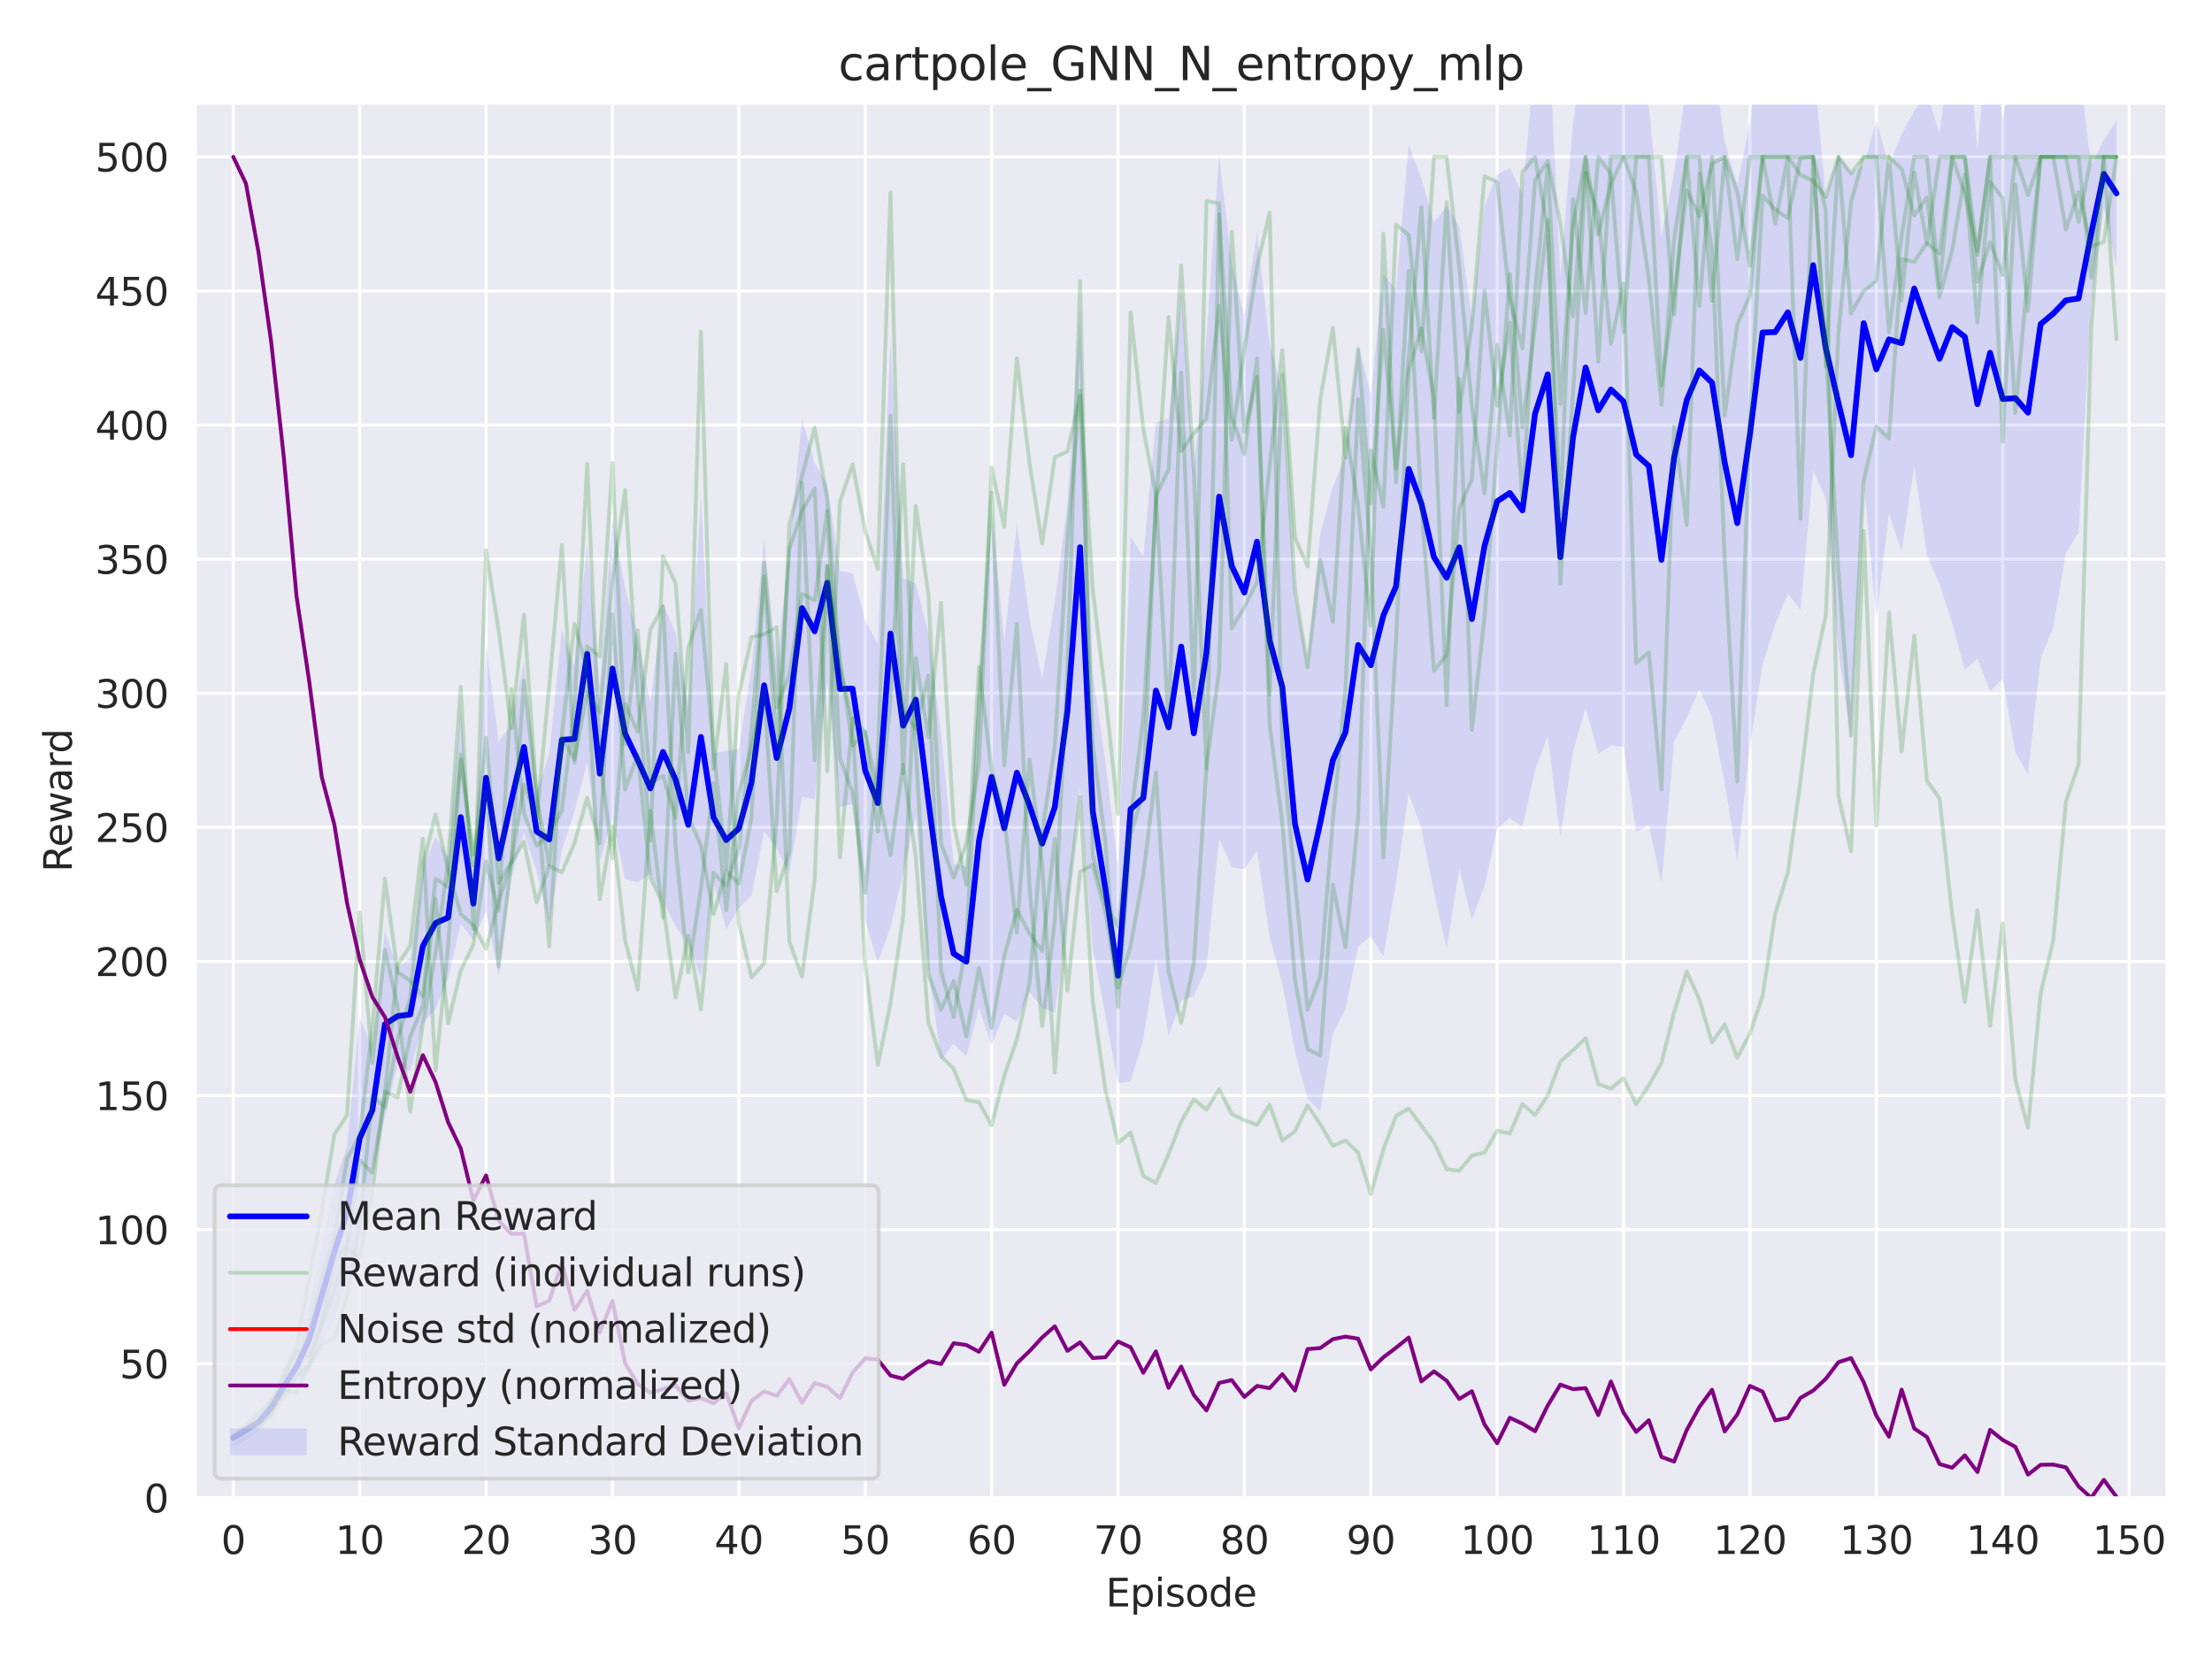 <?xml version="1.0" encoding="utf-8" standalone="no"?>
<!DOCTYPE svg PUBLIC "-//W3C//DTD SVG 1.1//EN"
  "http://www.w3.org/Graphics/SVG/1.1/DTD/svg11.dtd">
<svg xmlns:xlink="http://www.w3.org/1999/xlink" width="576pt" height="432pt" viewBox="0 0 576 432" xmlns="http://www.w3.org/2000/svg" version="1.1">
 <defs>
  <style type="text/css">*{stroke-linejoin: round; stroke-linecap: butt}</style>
 </defs>
 <g id="figure_1">
  <g id="patch_1">
   <path d="M 0 432 
L 576 432 
L 576 0 
L 0 0 
z
" style="fill: #ffffff"/>
  </g>
  <g id="axes_1">
   <g id="patch_2">
    <path d="M 50.87 390.04 
L 564.29 390.04 
L 564.29 26.88 
L 50.87 26.88 
z
" style="fill: #eaeaf2"/>
   </g>
   <g id="matplotlib.axis_1">
    <g id="xtick_1">
     <g id="line2d_1">
      <path d="M 60.743 390.04 
L 60.743 26.88 
" clip-path="url(#p8f90060488)" style="fill: none; stroke: #ffffff; stroke-width: 0.8; stroke-linecap: round"/>
     </g>
     <g id="text_1">
      <!-- 0 -->
      <g style="fill: #262626" transform="translate(57.562 404.638) scale(0.1 -0.1)">
       <defs>
        <path id="DejaVuSans-30" d="M 2034 4250 
Q 1547 4250 1301 3770 
Q 1056 3291 1056 2328 
Q 1056 1369 1301 889 
Q 1547 409 2034 409 
Q 2525 409 2770 889 
Q 3016 1369 3016 2328 
Q 3016 3291 2770 3770 
Q 2525 4250 2034 4250 
z
M 2034 4750 
Q 2819 4750 3233 4129 
Q 3647 3509 3647 2328 
Q 3647 1150 3233 529 
Q 2819 -91 2034 -91 
Q 1250 -91 836 529 
Q 422 1150 422 2328 
Q 422 3509 836 4129 
Q 1250 4750 2034 4750 
z
" transform="scale(0.016)"/>
       </defs>
       <use xlink:href="#DejaVuSans-30"/>
      </g>
     </g>
    </g>
    <g id="xtick_2">
     <g id="line2d_2">
      <path d="M 93.655 390.04 
L 93.655 26.88 
" clip-path="url(#p8f90060488)" style="fill: none; stroke: #ffffff; stroke-width: 0.8; stroke-linecap: round"/>
     </g>
     <g id="text_2">
      <!-- 10 -->
      <g style="fill: #262626" transform="translate(87.292 404.638) scale(0.1 -0.1)">
       <defs>
        <path id="DejaVuSans-31" d="M 794 531 
L 1825 531 
L 1825 4091 
L 703 3866 
L 703 4441 
L 1819 4666 
L 2450 4666 
L 2450 531 
L 3481 531 
L 3481 0 
L 794 0 
L 794 531 
z
" transform="scale(0.016)"/>
       </defs>
       <use xlink:href="#DejaVuSans-31"/>
       <use xlink:href="#DejaVuSans-30" transform="translate(63.623 0)"/>
      </g>
     </g>
    </g>
    <g id="xtick_3">
     <g id="line2d_3">
      <path d="M 126.566 390.04 
L 126.566 26.88 
" clip-path="url(#p8f90060488)" style="fill: none; stroke: #ffffff; stroke-width: 0.8; stroke-linecap: round"/>
     </g>
     <g id="text_3">
      <!-- 20 -->
      <g style="fill: #262626" transform="translate(120.204 404.638) scale(0.1 -0.1)">
       <defs>
        <path id="DejaVuSans-32" d="M 1228 531 
L 3431 531 
L 3431 0 
L 469 0 
L 469 531 
Q 828 903 1448 1529 
Q 2069 2156 2228 2338 
Q 2531 2678 2651 2914 
Q 2772 3150 2772 3378 
Q 2772 3750 2511 3984 
Q 2250 4219 1831 4219 
Q 1534 4219 1204 4116 
Q 875 4013 500 3803 
L 500 4441 
Q 881 4594 1212 4672 
Q 1544 4750 1819 4750 
Q 2544 4750 2975 4387 
Q 3406 4025 3406 3419 
Q 3406 3131 3298 2873 
Q 3191 2616 2906 2266 
Q 2828 2175 2409 1742 
Q 1991 1309 1228 531 
z
" transform="scale(0.016)"/>
       </defs>
       <use xlink:href="#DejaVuSans-32"/>
       <use xlink:href="#DejaVuSans-30" transform="translate(63.623 0)"/>
      </g>
     </g>
    </g>
    <g id="xtick_4">
     <g id="line2d_4">
      <path d="M 159.478 390.04 
L 159.478 26.88 
" clip-path="url(#p8f90060488)" style="fill: none; stroke: #ffffff; stroke-width: 0.8; stroke-linecap: round"/>
     </g>
     <g id="text_4">
      <!-- 30 -->
      <g style="fill: #262626" transform="translate(153.115 404.638) scale(0.1 -0.1)">
       <defs>
        <path id="DejaVuSans-33" d="M 2597 2516 
Q 3050 2419 3304 2112 
Q 3559 1806 3559 1356 
Q 3559 666 3084 287 
Q 2609 -91 1734 -91 
Q 1441 -91 1130 -33 
Q 819 25 488 141 
L 488 750 
Q 750 597 1062 519 
Q 1375 441 1716 441 
Q 2309 441 2620 675 
Q 2931 909 2931 1356 
Q 2931 1769 2642 2001 
Q 2353 2234 1838 2234 
L 1294 2234 
L 1294 2753 
L 1863 2753 
Q 2328 2753 2575 2939 
Q 2822 3125 2822 3475 
Q 2822 3834 2567 4026 
Q 2313 4219 1838 4219 
Q 1578 4219 1281 4162 
Q 984 4106 628 3988 
L 628 4550 
Q 988 4650 1302 4700 
Q 1616 4750 1894 4750 
Q 2613 4750 3031 4423 
Q 3450 4097 3450 3541 
Q 3450 3153 3228 2886 
Q 3006 2619 2597 2516 
z
" transform="scale(0.016)"/>
       </defs>
       <use xlink:href="#DejaVuSans-33"/>
       <use xlink:href="#DejaVuSans-30" transform="translate(63.623 0)"/>
      </g>
     </g>
    </g>
    <g id="xtick_5">
     <g id="line2d_5">
      <path d="M 192.39 390.04 
L 192.39 26.88 
" clip-path="url(#p8f90060488)" style="fill: none; stroke: #ffffff; stroke-width: 0.8; stroke-linecap: round"/>
     </g>
     <g id="text_5">
      <!-- 40 -->
      <g style="fill: #262626" transform="translate(186.027 404.638) scale(0.1 -0.1)">
       <defs>
        <path id="DejaVuSans-34" d="M 2419 4116 
L 825 1625 
L 2419 1625 
L 2419 4116 
z
M 2253 4666 
L 3047 4666 
L 3047 1625 
L 3713 1625 
L 3713 1100 
L 3047 1100 
L 3047 0 
L 2419 0 
L 2419 1100 
L 313 1100 
L 313 1709 
L 2253 4666 
z
" transform="scale(0.016)"/>
       </defs>
       <use xlink:href="#DejaVuSans-34"/>
       <use xlink:href="#DejaVuSans-30" transform="translate(63.623 0)"/>
      </g>
     </g>
    </g>
    <g id="xtick_6">
     <g id="line2d_6">
      <path d="M 225.301 390.04 
L 225.301 26.88 
" clip-path="url(#p8f90060488)" style="fill: none; stroke: #ffffff; stroke-width: 0.8; stroke-linecap: round"/>
     </g>
     <g id="text_6">
      <!-- 50 -->
      <g style="fill: #262626" transform="translate(218.939 404.638) scale(0.1 -0.1)">
       <defs>
        <path id="DejaVuSans-35" d="M 691 4666 
L 3169 4666 
L 3169 4134 
L 1269 4134 
L 1269 2991 
Q 1406 3038 1543 3061 
Q 1681 3084 1819 3084 
Q 2600 3084 3056 2656 
Q 3513 2228 3513 1497 
Q 3513 744 3044 326 
Q 2575 -91 1722 -91 
Q 1428 -91 1123 -41 
Q 819 9 494 109 
L 494 744 
Q 775 591 1075 516 
Q 1375 441 1709 441 
Q 2250 441 2565 725 
Q 2881 1009 2881 1497 
Q 2881 1984 2565 2268 
Q 2250 2553 1709 2553 
Q 1456 2553 1204 2497 
Q 953 2441 691 2322 
L 691 4666 
z
" transform="scale(0.016)"/>
       </defs>
       <use xlink:href="#DejaVuSans-35"/>
       <use xlink:href="#DejaVuSans-30" transform="translate(63.623 0)"/>
      </g>
     </g>
    </g>
    <g id="xtick_7">
     <g id="line2d_7">
      <path d="M 258.213 390.04 
L 258.213 26.88 
" clip-path="url(#p8f90060488)" style="fill: none; stroke: #ffffff; stroke-width: 0.8; stroke-linecap: round"/>
     </g>
     <g id="text_7">
      <!-- 60 -->
      <g style="fill: #262626" transform="translate(251.85 404.638) scale(0.1 -0.1)">
       <defs>
        <path id="DejaVuSans-36" d="M 2113 2584 
Q 1688 2584 1439 2293 
Q 1191 2003 1191 1497 
Q 1191 994 1439 701 
Q 1688 409 2113 409 
Q 2538 409 2786 701 
Q 3034 994 3034 1497 
Q 3034 2003 2786 2293 
Q 2538 2584 2113 2584 
z
M 3366 4563 
L 3366 3988 
Q 3128 4100 2886 4159 
Q 2644 4219 2406 4219 
Q 1781 4219 1451 3797 
Q 1122 3375 1075 2522 
Q 1259 2794 1537 2939 
Q 1816 3084 2150 3084 
Q 2853 3084 3261 2657 
Q 3669 2231 3669 1497 
Q 3669 778 3244 343 
Q 2819 -91 2113 -91 
Q 1303 -91 875 529 
Q 447 1150 447 2328 
Q 447 3434 972 4092 
Q 1497 4750 2381 4750 
Q 2619 4750 2861 4703 
Q 3103 4656 3366 4563 
z
" transform="scale(0.016)"/>
       </defs>
       <use xlink:href="#DejaVuSans-36"/>
       <use xlink:href="#DejaVuSans-30" transform="translate(63.623 0)"/>
      </g>
     </g>
    </g>
    <g id="xtick_8">
     <g id="line2d_8">
      <path d="M 291.124 390.04 
L 291.124 26.88 
" clip-path="url(#p8f90060488)" style="fill: none; stroke: #ffffff; stroke-width: 0.8; stroke-linecap: round"/>
     </g>
     <g id="text_8">
      <!-- 70 -->
      <g style="fill: #262626" transform="translate(284.762 404.638) scale(0.1 -0.1)">
       <defs>
        <path id="DejaVuSans-37" d="M 525 4666 
L 3525 4666 
L 3525 4397 
L 1831 0 
L 1172 0 
L 2766 4134 
L 525 4134 
L 525 4666 
z
" transform="scale(0.016)"/>
       </defs>
       <use xlink:href="#DejaVuSans-37"/>
       <use xlink:href="#DejaVuSans-30" transform="translate(63.623 0)"/>
      </g>
     </g>
    </g>
    <g id="xtick_9">
     <g id="line2d_9">
      <path d="M 324.036 390.04 
L 324.036 26.88 
" clip-path="url(#p8f90060488)" style="fill: none; stroke: #ffffff; stroke-width: 0.8; stroke-linecap: round"/>
     </g>
     <g id="text_9">
      <!-- 80 -->
      <g style="fill: #262626" transform="translate(317.673 404.638) scale(0.1 -0.1)">
       <defs>
        <path id="DejaVuSans-38" d="M 2034 2216 
Q 1584 2216 1326 1975 
Q 1069 1734 1069 1313 
Q 1069 891 1326 650 
Q 1584 409 2034 409 
Q 2484 409 2743 651 
Q 3003 894 3003 1313 
Q 3003 1734 2745 1975 
Q 2488 2216 2034 2216 
z
M 1403 2484 
Q 997 2584 770 2862 
Q 544 3141 544 3541 
Q 544 4100 942 4425 
Q 1341 4750 2034 4750 
Q 2731 4750 3128 4425 
Q 3525 4100 3525 3541 
Q 3525 3141 3298 2862 
Q 3072 2584 2669 2484 
Q 3125 2378 3379 2068 
Q 3634 1759 3634 1313 
Q 3634 634 3220 271 
Q 2806 -91 2034 -91 
Q 1263 -91 848 271 
Q 434 634 434 1313 
Q 434 1759 690 2068 
Q 947 2378 1403 2484 
z
M 1172 3481 
Q 1172 3119 1398 2916 
Q 1625 2713 2034 2713 
Q 2441 2713 2670 2916 
Q 2900 3119 2900 3481 
Q 2900 3844 2670 4047 
Q 2441 4250 2034 4250 
Q 1625 4250 1398 4047 
Q 1172 3844 1172 3481 
z
" transform="scale(0.016)"/>
       </defs>
       <use xlink:href="#DejaVuSans-38"/>
       <use xlink:href="#DejaVuSans-30" transform="translate(63.623 0)"/>
      </g>
     </g>
    </g>
    <g id="xtick_10">
     <g id="line2d_10">
      <path d="M 356.947 390.04 
L 356.947 26.88 
" clip-path="url(#p8f90060488)" style="fill: none; stroke: #ffffff; stroke-width: 0.8; stroke-linecap: round"/>
     </g>
     <g id="text_10">
      <!-- 90 -->
      <g style="fill: #262626" transform="translate(350.585 404.638) scale(0.1 -0.1)">
       <defs>
        <path id="DejaVuSans-39" d="M 703 97 
L 703 672 
Q 941 559 1184 500 
Q 1428 441 1663 441 
Q 2288 441 2617 861 
Q 2947 1281 2994 2138 
Q 2813 1869 2534 1725 
Q 2256 1581 1919 1581 
Q 1219 1581 811 2004 
Q 403 2428 403 3163 
Q 403 3881 828 4315 
Q 1253 4750 1959 4750 
Q 2769 4750 3195 4129 
Q 3622 3509 3622 2328 
Q 3622 1225 3098 567 
Q 2575 -91 1691 -91 
Q 1453 -91 1209 -44 
Q 966 3 703 97 
z
M 1959 2075 
Q 2384 2075 2632 2365 
Q 2881 2656 2881 3163 
Q 2881 3666 2632 3958 
Q 2384 4250 1959 4250 
Q 1534 4250 1286 3958 
Q 1038 3666 1038 3163 
Q 1038 2656 1286 2365 
Q 1534 2075 1959 2075 
z
" transform="scale(0.016)"/>
       </defs>
       <use xlink:href="#DejaVuSans-39"/>
       <use xlink:href="#DejaVuSans-30" transform="translate(63.623 0)"/>
      </g>
     </g>
    </g>
    <g id="xtick_11">
     <g id="line2d_11">
      <path d="M 389.859 390.04 
L 389.859 26.88 
" clip-path="url(#p8f90060488)" style="fill: none; stroke: #ffffff; stroke-width: 0.8; stroke-linecap: round"/>
     </g>
     <g id="text_11">
      <!-- 100 -->
      <g style="fill: #262626" transform="translate(380.315 404.638) scale(0.1 -0.1)">
       <use xlink:href="#DejaVuSans-31"/>
       <use xlink:href="#DejaVuSans-30" transform="translate(63.623 0)"/>
       <use xlink:href="#DejaVuSans-30" transform="translate(127.246 0)"/>
      </g>
     </g>
    </g>
    <g id="xtick_12">
     <g id="line2d_12">
      <path d="M 422.77 390.04 
L 422.77 26.88 
" clip-path="url(#p8f90060488)" style="fill: none; stroke: #ffffff; stroke-width: 0.8; stroke-linecap: round"/>
     </g>
     <g id="text_12">
      <!-- 110 -->
      <g style="fill: #262626" transform="translate(413.226 404.638) scale(0.1 -0.1)">
       <use xlink:href="#DejaVuSans-31"/>
       <use xlink:href="#DejaVuSans-31" transform="translate(63.623 0)"/>
       <use xlink:href="#DejaVuSans-30" transform="translate(127.246 0)"/>
      </g>
     </g>
    </g>
    <g id="xtick_13">
     <g id="line2d_13">
      <path d="M 455.682 390.04 
L 455.682 26.88 
" clip-path="url(#p8f90060488)" style="fill: none; stroke: #ffffff; stroke-width: 0.8; stroke-linecap: round"/>
     </g>
     <g id="text_13">
      <!-- 120 -->
      <g style="fill: #262626" transform="translate(446.138 404.638) scale(0.1 -0.1)">
       <use xlink:href="#DejaVuSans-31"/>
       <use xlink:href="#DejaVuSans-32" transform="translate(63.623 0)"/>
       <use xlink:href="#DejaVuSans-30" transform="translate(127.246 0)"/>
      </g>
     </g>
    </g>
    <g id="xtick_14">
     <g id="line2d_14">
      <path d="M 488.593 390.04 
L 488.593 26.88 
" clip-path="url(#p8f90060488)" style="fill: none; stroke: #ffffff; stroke-width: 0.8; stroke-linecap: round"/>
     </g>
     <g id="text_14">
      <!-- 130 -->
      <g style="fill: #262626" transform="translate(479.049 404.638) scale(0.1 -0.1)">
       <use xlink:href="#DejaVuSans-31"/>
       <use xlink:href="#DejaVuSans-33" transform="translate(63.623 0)"/>
       <use xlink:href="#DejaVuSans-30" transform="translate(127.246 0)"/>
      </g>
     </g>
    </g>
    <g id="xtick_15">
     <g id="line2d_15">
      <path d="M 521.505 390.04 
L 521.505 26.88 
" clip-path="url(#p8f90060488)" style="fill: none; stroke: #ffffff; stroke-width: 0.8; stroke-linecap: round"/>
     </g>
     <g id="text_15">
      <!-- 140 -->
      <g style="fill: #262626" transform="translate(511.961 404.638) scale(0.1 -0.1)">
       <use xlink:href="#DejaVuSans-31"/>
       <use xlink:href="#DejaVuSans-34" transform="translate(63.623 0)"/>
       <use xlink:href="#DejaVuSans-30" transform="translate(127.246 0)"/>
      </g>
     </g>
    </g>
    <g id="xtick_16">
     <g id="line2d_16">
      <path d="M 554.416 390.04 
L 554.416 26.88 
" clip-path="url(#p8f90060488)" style="fill: none; stroke: #ffffff; stroke-width: 0.8; stroke-linecap: round"/>
     </g>
     <g id="text_16">
      <!-- 150 -->
      <g style="fill: #262626" transform="translate(544.872 404.638) scale(0.1 -0.1)">
       <use xlink:href="#DejaVuSans-31"/>
       <use xlink:href="#DejaVuSans-35" transform="translate(63.623 0)"/>
       <use xlink:href="#DejaVuSans-30" transform="translate(127.246 0)"/>
      </g>
     </g>
    </g>
    <g id="text_17">
     <!-- Episode -->
     <g style="fill: #262626" transform="translate(287.942 418.317) scale(0.1 -0.1)">
      <defs>
       <path id="DejaVuSans-45" d="M 628 4666 
L 3578 4666 
L 3578 4134 
L 1259 4134 
L 1259 2753 
L 3481 2753 
L 3481 2222 
L 1259 2222 
L 1259 531 
L 3634 531 
L 3634 0 
L 628 0 
L 628 4666 
z
" transform="scale(0.016)"/>
       <path id="DejaVuSans-70" d="M 1159 525 
L 1159 -1331 
L 581 -1331 
L 581 3500 
L 1159 3500 
L 1159 2969 
Q 1341 3281 1617 3432 
Q 1894 3584 2278 3584 
Q 2916 3584 3314 3078 
Q 3713 2572 3713 1747 
Q 3713 922 3314 415 
Q 2916 -91 2278 -91 
Q 1894 -91 1617 61 
Q 1341 213 1159 525 
z
M 3116 1747 
Q 3116 2381 2855 2742 
Q 2594 3103 2138 3103 
Q 1681 3103 1420 2742 
Q 1159 2381 1159 1747 
Q 1159 1113 1420 752 
Q 1681 391 2138 391 
Q 2594 391 2855 752 
Q 3116 1113 3116 1747 
z
" transform="scale(0.016)"/>
       <path id="DejaVuSans-69" d="M 603 3500 
L 1178 3500 
L 1178 0 
L 603 0 
L 603 3500 
z
M 603 4863 
L 1178 4863 
L 1178 4134 
L 603 4134 
L 603 4863 
z
" transform="scale(0.016)"/>
       <path id="DejaVuSans-73" d="M 2834 3397 
L 2834 2853 
Q 2591 2978 2328 3040 
Q 2066 3103 1784 3103 
Q 1356 3103 1142 2972 
Q 928 2841 928 2578 
Q 928 2378 1081 2264 
Q 1234 2150 1697 2047 
L 1894 2003 
Q 2506 1872 2764 1633 
Q 3022 1394 3022 966 
Q 3022 478 2636 193 
Q 2250 -91 1575 -91 
Q 1294 -91 989 -36 
Q 684 19 347 128 
L 347 722 
Q 666 556 975 473 
Q 1284 391 1588 391 
Q 1994 391 2212 530 
Q 2431 669 2431 922 
Q 2431 1156 2273 1281 
Q 2116 1406 1581 1522 
L 1381 1569 
Q 847 1681 609 1914 
Q 372 2147 372 2553 
Q 372 3047 722 3315 
Q 1072 3584 1716 3584 
Q 2034 3584 2315 3537 
Q 2597 3491 2834 3397 
z
" transform="scale(0.016)"/>
       <path id="DejaVuSans-6f" d="M 1959 3097 
Q 1497 3097 1228 2736 
Q 959 2375 959 1747 
Q 959 1119 1226 758 
Q 1494 397 1959 397 
Q 2419 397 2687 759 
Q 2956 1122 2956 1747 
Q 2956 2369 2687 2733 
Q 2419 3097 1959 3097 
z
M 1959 3584 
Q 2709 3584 3137 3096 
Q 3566 2609 3566 1747 
Q 3566 888 3137 398 
Q 2709 -91 1959 -91 
Q 1206 -91 779 398 
Q 353 888 353 1747 
Q 353 2609 779 3096 
Q 1206 3584 1959 3584 
z
" transform="scale(0.016)"/>
       <path id="DejaVuSans-64" d="M 2906 2969 
L 2906 4863 
L 3481 4863 
L 3481 0 
L 2906 0 
L 2906 525 
Q 2725 213 2448 61 
Q 2172 -91 1784 -91 
Q 1150 -91 751 415 
Q 353 922 353 1747 
Q 353 2572 751 3078 
Q 1150 3584 1784 3584 
Q 2172 3584 2448 3432 
Q 2725 3281 2906 2969 
z
M 947 1747 
Q 947 1113 1208 752 
Q 1469 391 1925 391 
Q 2381 391 2643 752 
Q 2906 1113 2906 1747 
Q 2906 2381 2643 2742 
Q 2381 3103 1925 3103 
Q 1469 3103 1208 2742 
Q 947 2381 947 1747 
z
" transform="scale(0.016)"/>
       <path id="DejaVuSans-65" d="M 3597 1894 
L 3597 1613 
L 953 1613 
Q 991 1019 1311 708 
Q 1631 397 2203 397 
Q 2534 397 2845 478 
Q 3156 559 3463 722 
L 3463 178 
Q 3153 47 2828 -22 
Q 2503 -91 2169 -91 
Q 1331 -91 842 396 
Q 353 884 353 1716 
Q 353 2575 817 3079 
Q 1281 3584 2069 3584 
Q 2775 3584 3186 3129 
Q 3597 2675 3597 1894 
z
M 3022 2063 
Q 3016 2534 2758 2815 
Q 2500 3097 2075 3097 
Q 1594 3097 1305 2825 
Q 1016 2553 972 2059 
L 3022 2063 
z
" transform="scale(0.016)"/>
      </defs>
      <use xlink:href="#DejaVuSans-45"/>
      <use xlink:href="#DejaVuSans-70" transform="translate(63.184 0)"/>
      <use xlink:href="#DejaVuSans-69" transform="translate(126.66 0)"/>
      <use xlink:href="#DejaVuSans-73" transform="translate(154.443 0)"/>
      <use xlink:href="#DejaVuSans-6f" transform="translate(206.543 0)"/>
      <use xlink:href="#DejaVuSans-64" transform="translate(267.725 0)"/>
      <use xlink:href="#DejaVuSans-65" transform="translate(331.201 0)"/>
     </g>
    </g>
   </g>
   <g id="matplotlib.axis_2">
    <g id="ytick_1">
     <g id="line2d_17">
      <path d="M 50.87 390.04 
L 564.29 390.04 
" clip-path="url(#p8f90060488)" style="fill: none; stroke: #ffffff; stroke-width: 0.8; stroke-linecap: round"/>
     </g>
     <g id="text_18">
      <!-- 0 -->
      <g style="fill: #262626" transform="translate(37.508 393.839) scale(0.1 -0.1)">
       <use xlink:href="#DejaVuSans-30"/>
      </g>
     </g>
    </g>
    <g id="ytick_2">
     <g id="line2d_18">
      <path d="M 50.87 355.121 
L 564.29 355.121 
" clip-path="url(#p8f90060488)" style="fill: none; stroke: #ffffff; stroke-width: 0.8; stroke-linecap: round"/>
     </g>
     <g id="text_19">
      <!-- 50 -->
      <g style="fill: #262626" transform="translate(31.145 358.92) scale(0.1 -0.1)">
       <use xlink:href="#DejaVuSans-35"/>
       <use xlink:href="#DejaVuSans-30" transform="translate(63.623 0)"/>
      </g>
     </g>
    </g>
    <g id="ytick_3">
     <g id="line2d_19">
      <path d="M 50.87 320.202 
L 564.29 320.202 
" clip-path="url(#p8f90060488)" style="fill: none; stroke: #ffffff; stroke-width: 0.8; stroke-linecap: round"/>
     </g>
     <g id="text_20">
      <!-- 100 -->
      <g style="fill: #262626" transform="translate(24.782 324.001) scale(0.1 -0.1)">
       <use xlink:href="#DejaVuSans-31"/>
       <use xlink:href="#DejaVuSans-30" transform="translate(63.623 0)"/>
       <use xlink:href="#DejaVuSans-30" transform="translate(127.246 0)"/>
      </g>
     </g>
    </g>
    <g id="ytick_4">
     <g id="line2d_20">
      <path d="M 50.87 285.282 
L 564.29 285.282 
" clip-path="url(#p8f90060488)" style="fill: none; stroke: #ffffff; stroke-width: 0.8; stroke-linecap: round"/>
     </g>
     <g id="text_21">
      <!-- 150 -->
      <g style="fill: #262626" transform="translate(24.782 289.082) scale(0.1 -0.1)">
       <use xlink:href="#DejaVuSans-31"/>
       <use xlink:href="#DejaVuSans-35" transform="translate(63.623 0)"/>
       <use xlink:href="#DejaVuSans-30" transform="translate(127.246 0)"/>
      </g>
     </g>
    </g>
    <g id="ytick_5">
     <g id="line2d_21">
      <path d="M 50.87 250.363 
L 564.29 250.363 
" clip-path="url(#p8f90060488)" style="fill: none; stroke: #ffffff; stroke-width: 0.8; stroke-linecap: round"/>
     </g>
     <g id="text_22">
      <!-- 200 -->
      <g style="fill: #262626" transform="translate(24.782 254.162) scale(0.1 -0.1)">
       <use xlink:href="#DejaVuSans-32"/>
       <use xlink:href="#DejaVuSans-30" transform="translate(63.623 0)"/>
       <use xlink:href="#DejaVuSans-30" transform="translate(127.246 0)"/>
      </g>
     </g>
    </g>
    <g id="ytick_6">
     <g id="line2d_22">
      <path d="M 50.87 215.444 
L 564.29 215.444 
" clip-path="url(#p8f90060488)" style="fill: none; stroke: #ffffff; stroke-width: 0.8; stroke-linecap: round"/>
     </g>
     <g id="text_23">
      <!-- 250 -->
      <g style="fill: #262626" transform="translate(24.782 219.243) scale(0.1 -0.1)">
       <use xlink:href="#DejaVuSans-32"/>
       <use xlink:href="#DejaVuSans-35" transform="translate(63.623 0)"/>
       <use xlink:href="#DejaVuSans-30" transform="translate(127.246 0)"/>
      </g>
     </g>
    </g>
    <g id="ytick_7">
     <g id="line2d_23">
      <path d="M 50.87 180.525 
L 564.29 180.525 
" clip-path="url(#p8f90060488)" style="fill: none; stroke: #ffffff; stroke-width: 0.8; stroke-linecap: round"/>
     </g>
     <g id="text_24">
      <!-- 300 -->
      <g style="fill: #262626" transform="translate(24.782 184.324) scale(0.1 -0.1)">
       <use xlink:href="#DejaVuSans-33"/>
       <use xlink:href="#DejaVuSans-30" transform="translate(63.623 0)"/>
       <use xlink:href="#DejaVuSans-30" transform="translate(127.246 0)"/>
      </g>
     </g>
    </g>
    <g id="ytick_8">
     <g id="line2d_24">
      <path d="M 50.87 145.605 
L 564.29 145.605 
" clip-path="url(#p8f90060488)" style="fill: none; stroke: #ffffff; stroke-width: 0.8; stroke-linecap: round"/>
     </g>
     <g id="text_25">
      <!-- 350 -->
      <g style="fill: #262626" transform="translate(24.782 149.405) scale(0.1 -0.1)">
       <use xlink:href="#DejaVuSans-33"/>
       <use xlink:href="#DejaVuSans-35" transform="translate(63.623 0)"/>
       <use xlink:href="#DejaVuSans-30" transform="translate(127.246 0)"/>
      </g>
     </g>
    </g>
    <g id="ytick_9">
     <g id="line2d_25">
      <path d="M 50.87 110.686 
L 564.29 110.686 
" clip-path="url(#p8f90060488)" style="fill: none; stroke: #ffffff; stroke-width: 0.8; stroke-linecap: round"/>
     </g>
     <g id="text_26">
      <!-- 400 -->
      <g style="fill: #262626" transform="translate(24.782 114.485) scale(0.1 -0.1)">
       <use xlink:href="#DejaVuSans-34"/>
       <use xlink:href="#DejaVuSans-30" transform="translate(63.623 0)"/>
       <use xlink:href="#DejaVuSans-30" transform="translate(127.246 0)"/>
      </g>
     </g>
    </g>
    <g id="ytick_10">
     <g id="line2d_26">
      <path d="M 50.87 75.767 
L 564.29 75.767 
" clip-path="url(#p8f90060488)" style="fill: none; stroke: #ffffff; stroke-width: 0.8; stroke-linecap: round"/>
     </g>
     <g id="text_27">
      <!-- 450 -->
      <g style="fill: #262626" transform="translate(24.782 79.566) scale(0.1 -0.1)">
       <use xlink:href="#DejaVuSans-34"/>
       <use xlink:href="#DejaVuSans-35" transform="translate(63.623 0)"/>
       <use xlink:href="#DejaVuSans-30" transform="translate(127.246 0)"/>
      </g>
     </g>
    </g>
    <g id="ytick_11">
     <g id="line2d_27">
      <path d="M 50.87 40.848 
L 564.29 40.848 
" clip-path="url(#p8f90060488)" style="fill: none; stroke: #ffffff; stroke-width: 0.8; stroke-linecap: round"/>
     </g>
     <g id="text_28">
      <!-- 500 -->
      <g style="fill: #262626" transform="translate(24.782 44.647) scale(0.1 -0.1)">
       <use xlink:href="#DejaVuSans-35"/>
       <use xlink:href="#DejaVuSans-30" transform="translate(63.623 0)"/>
       <use xlink:href="#DejaVuSans-30" transform="translate(127.246 0)"/>
      </g>
     </g>
    </g>
    <g id="text_29">
     <!-- Reward -->
     <g style="fill: #262626" transform="translate(18.703 227.081) rotate(-90) scale(0.1 -0.1)">
      <defs>
       <path id="DejaVuSans-52" d="M 2841 2188 
Q 3044 2119 3236 1894 
Q 3428 1669 3622 1275 
L 4263 0 
L 3584 0 
L 2988 1197 
Q 2756 1666 2539 1819 
Q 2322 1972 1947 1972 
L 1259 1972 
L 1259 0 
L 628 0 
L 628 4666 
L 2053 4666 
Q 2853 4666 3247 4331 
Q 3641 3997 3641 3322 
Q 3641 2881 3436 2590 
Q 3231 2300 2841 2188 
z
M 1259 4147 
L 1259 2491 
L 2053 2491 
Q 2509 2491 2742 2702 
Q 2975 2913 2975 3322 
Q 2975 3731 2742 3939 
Q 2509 4147 2053 4147 
L 1259 4147 
z
" transform="scale(0.016)"/>
       <path id="DejaVuSans-77" d="M 269 3500 
L 844 3500 
L 1563 769 
L 2278 3500 
L 2956 3500 
L 3675 769 
L 4391 3500 
L 4966 3500 
L 4050 0 
L 3372 0 
L 2619 2869 
L 1863 0 
L 1184 0 
L 269 3500 
z
" transform="scale(0.016)"/>
       <path id="DejaVuSans-61" d="M 2194 1759 
Q 1497 1759 1228 1600 
Q 959 1441 959 1056 
Q 959 750 1161 570 
Q 1363 391 1709 391 
Q 2188 391 2477 730 
Q 2766 1069 2766 1631 
L 2766 1759 
L 2194 1759 
z
M 3341 1997 
L 3341 0 
L 2766 0 
L 2766 531 
Q 2569 213 2275 61 
Q 1981 -91 1556 -91 
Q 1019 -91 701 211 
Q 384 513 384 1019 
Q 384 1609 779 1909 
Q 1175 2209 1959 2209 
L 2766 2209 
L 2766 2266 
Q 2766 2663 2505 2880 
Q 2244 3097 1772 3097 
Q 1472 3097 1187 3025 
Q 903 2953 641 2809 
L 641 3341 
Q 956 3463 1253 3523 
Q 1550 3584 1831 3584 
Q 2591 3584 2966 3190 
Q 3341 2797 3341 1997 
z
" transform="scale(0.016)"/>
       <path id="DejaVuSans-72" d="M 2631 2963 
Q 2534 3019 2420 3045 
Q 2306 3072 2169 3072 
Q 1681 3072 1420 2755 
Q 1159 2438 1159 1844 
L 1159 0 
L 581 0 
L 581 3500 
L 1159 3500 
L 1159 2956 
Q 1341 3275 1631 3429 
Q 1922 3584 2338 3584 
Q 2397 3584 2469 3576 
Q 2541 3569 2628 3553 
L 2631 2963 
z
" transform="scale(0.016)"/>
      </defs>
      <use xlink:href="#DejaVuSans-52"/>
      <use xlink:href="#DejaVuSans-65" transform="translate(64.982 0)"/>
      <use xlink:href="#DejaVuSans-77" transform="translate(126.506 0)"/>
      <use xlink:href="#DejaVuSans-61" transform="translate(208.293 0)"/>
      <use xlink:href="#DejaVuSans-72" transform="translate(269.572 0)"/>
      <use xlink:href="#DejaVuSans-64" transform="translate(308.936 0)"/>
     </g>
    </g>
   </g>
   <g id="FillBetweenPolyCollection_1">
    <path d="M 60.743 373.459 
L 60.743 375.42 
L 64.035 373.432 
L 67.326 371.793 
L 70.617 368.258 
L 73.908 363.304 
L 77.199 360.29 
L 80.49 357.244 
L 83.782 349.947 
L 87.073 343.623 
L 90.364 332.964 
L 93.655 327.965 
L 96.946 305.476 
L 100.237 290.886 
L 103.528 277.199 
L 106.82 278.927 
L 110.111 266.58 
L 113.402 262.778 
L 116.693 254.638 
L 119.984 240.609 
L 123.275 244.824 
L 126.566 237.416 
L 129.858 254.051 
L 133.149 228.462 
L 136.44 216.822 
L 139.731 226.928 
L 143.022 240.813 
L 146.313 221.317 
L 149.605 211.24 
L 152.896 198.463 
L 156.187 224.243 
L 159.478 213.391 
L 162.769 228.957 
L 166.06 229.744 
L 169.351 227.512 
L 172.643 234.541 
L 175.934 241.301 
L 179.225 245.774 
L 182.516 254.525 
L 185.807 229.595 
L 189.098 242.005 
L 192.39 236.463 
L 195.681 233.247 
L 198.972 216.52 
L 202.263 221.007 
L 205.554 227.342 
L 208.845 207.529 
L 212.136 208.111 
L 215.428 177.279 
L 218.719 210.1 
L 222.01 209.328 
L 225.301 239.777 
L 228.592 250.503 
L 231.883 241.535 
L 235.174 227.424 
L 238.466 212.381 
L 241.757 252.394 
L 245.048 275.95 
L 248.339 271.794 
L 251.63 275.097 
L 254.921 262.469 
L 258.213 272.267 
L 261.504 264.064 
L 264.795 265.998 
L 268.086 258.268 
L 271.377 262.558 
L 274.668 263.631 
L 277.959 238.73 
L 281.251 204.772 
L 284.542 246.987 
L 287.833 264.49 
L 291.124 282.04 
L 294.415 281.61 
L 297.706 270.642 
L 300.998 249.612 
L 304.289 269.782 
L 307.58 260.508 
L 310.871 259.468 
L 314.162 251.852 
L 317.453 218.277 
L 320.744 225.882 
L 324.036 226.35 
L 327.327 221.583 
L 330.618 243.946 
L 333.909 256.066 
L 337.2 273.811 
L 340.491 286.069 
L 343.782 289.497 
L 347.074 269.188 
L 350.365 262.742 
L 353.656 246.47 
L 356.947 243.715 
L 360.238 249.151 
L 363.529 229.827 
L 366.821 206.446 
L 370.112 215.733 
L 373.403 232.279 
L 376.694 247.183 
L 379.985 226.162 
L 383.276 239.484 
L 386.567 230.681 
L 389.859 215.707 
L 393.15 213.02 
L 396.441 215.284 
L 399.732 200.556 
L 403.023 191.622 
L 406.314 217.992 
L 409.606 195.679 
L 412.897 184.331 
L 416.188 196.249 
L 419.479 194.121 
L 422.77 194.469 
L 426.061 216.625 
L 429.352 214.827 
L 432.644 229.995 
L 435.935 193.096 
L 439.226 186.889 
L 442.517 179.473 
L 445.808 186.695 
L 449.099 203.915 
L 452.39 224.241 
L 455.682 194.051 
L 458.973 173.064 
L 462.264 162.499 
L 465.555 154.536 
L 468.846 158.904 
L 472.137 122.394 
L 475.429 129.913 
L 478.72 169.549 
L 482.011 192.133 
L 485.302 125.196 
L 488.593 160.969 
L 491.884 133.648 
L 495.175 143.662 
L 498.467 121.322 
L 501.758 144.455 
L 505.049 152.131 
L 508.34 162.239 
L 511.631 174.408 
L 514.922 171.458 
L 518.213 179.899 
L 521.505 176.744 
L 524.796 195.898 
L 528.087 201.651 
L 531.378 171.522 
L 534.669 163.254 
L 537.96 143.87 
L 541.252 138.717 
L 544.543 78.56 
L 547.834 54.152 
L 551.125 69.342 
L 551.125 31.35 
L 551.125 31.35 
L 547.834 36.413 
L 544.543 43.083 
L 541.252 16.706 
L 537.96 12.547 
L 534.669 0.046 
L 531.378 -2.711 
L 528.087 13.271 
L 524.796 11.472 
L 521.505 31.058 
L 518.213 3.822 
L 514.922 39.027 
L 511.631 0.994 
L 508.34 8.116 
L 505.049 34.716 
L 501.758 24.454 
L 498.467 28.932 
L 495.175 35.058 
L 491.884 43.107 
L 488.593 31.389 
L 485.302 43.114 
L 482.011 44.947 
L 478.72 40.223 
L 475.429 51.429 
L 472.137 15.695 
L 468.846 27.483 
L 465.555 8.102 
L 462.264 10.439 
L 458.973 0.092 
L 455.682 32.077 
L 452.39 48.194 
L 449.099 36.929 
L 445.808 12.599 
L 442.517 13.461 
L 439.226 21.482 
L 435.935 45.176 
L 432.644 61.584 
L 429.352 27.851 
L 426.061 20.138 
L 422.77 14.641 
L 419.479 8.721 
L 416.188 17.41 
L 412.897 7.066 
L 409.606 32.109 
L 406.314 72.194 
L 403.023 3.328 
L 399.732 14.893 
L 396.441 50.53 
L 393.15 43.72 
L 389.859 45.358 
L 386.567 53.633 
L 383.276 82.919 
L 379.985 58.904 
L 376.694 53.669 
L 373.403 57.88 
L 370.112 46.445 
L 366.821 37.747 
L 363.529 75.508 
L 360.238 71.347 
L 356.947 102.729 
L 353.656 89.466 
L 350.365 118.574 
L 347.074 126.752 
L 343.782 139.11 
L 340.491 172.003 
L 337.2 155.211 
L 333.909 101.752 
L 330.618 89.647 
L 327.327 60.515 
L 324.036 82.243 
L 320.744 68.91 
L 317.453 40.385 
L 314.162 88.147 
L 310.871 122.421 
L 307.58 76.264 
L 304.289 108.994 
L 300.998 110.035 
L 297.706 144.945 
L 294.415 139.79 
L 291.124 226.138 
L 287.833 198.166 
L 284.542 175.36 
L 281.251 80.217 
L 277.959 131.361 
L 274.668 156.766 
L 271.377 176.788 
L 268.086 161.212 
L 264.795 136.413 
L 261.504 167.29 
L 258.213 132.32 
L 254.921 175.497 
L 251.63 225.743 
L 248.339 224.849 
L 245.048 191.036 
L 241.757 164.697 
L 238.466 151.988 
L 235.174 150.511 
L 231.883 88.405 
L 228.592 167.747 
L 225.301 161.527 
L 222.01 149.323 
L 218.719 148.685 
L 215.428 126.194 
L 212.136 120.658 
L 208.845 109.137 
L 205.554 141.56 
L 202.263 173.775 
L 198.972 140.363 
L 195.681 174.297 
L 192.39 195.021 
L 189.098 195.509 
L 185.807 196.139 
L 182.516 129.284 
L 179.225 183.819 
L 175.934 164.843 
L 172.643 157.051 
L 169.351 183.09 
L 166.06 166.051 
L 162.769 153.106 
L 159.478 134.778 
L 156.187 178.67 
L 152.896 142.101 
L 149.605 173.551 
L 146.313 164.018 
L 143.022 196.382 
L 139.731 206.102 
L 136.44 172.223 
L 133.149 188.714 
L 129.858 193.025 
L 126.566 167.614 
L 123.275 225.833 
L 119.984 184.94 
L 116.693 223.202 
L 113.402 217.987 
L 110.111 226.136 
L 106.82 249.402 
L 103.528 251.992 
L 100.237 242.555 
L 96.946 272.794 
L 93.655 264.859 
L 90.364 298.679 
L 87.073 308.332 
L 83.782 325.084 
L 80.49 340.31 
L 77.199 351.604 
L 73.908 358.619 
L 70.617 364.893 
L 67.326 368.855 
L 64.035 371.319 
L 60.743 373.459 
z
" clip-path="url(#p8f90060488)" style="fill: #0000ff; fill-opacity: 0.1"/>
   </g>
   <g id="line2d_28">
    <path d="M 60.743 374.439 
L 67.326 370.324 
L 70.617 366.575 
L 73.908 360.962 
L 77.199 355.947 
L 80.49 348.777 
L 87.073 325.977 
L 90.364 315.821 
L 93.655 296.412 
L 96.946 289.135 
L 100.237 266.721 
L 103.528 264.596 
L 106.82 264.165 
L 110.111 246.358 
L 113.402 240.382 
L 116.693 238.92 
L 119.984 212.774 
L 123.275 235.328 
L 126.566 202.515 
L 129.858 223.538 
L 133.149 208.588 
L 136.44 194.523 
L 139.731 216.515 
L 143.022 218.598 
L 146.313 192.668 
L 149.605 192.396 
L 152.896 170.282 
L 156.187 201.457 
L 159.478 174.084 
L 162.769 191.031 
L 166.06 197.897 
L 169.351 205.301 
L 172.643 195.796 
L 175.934 203.072 
L 179.225 214.796 
L 182.516 191.904 
L 185.807 212.867 
L 189.098 218.757 
L 192.39 215.742 
L 195.681 203.772 
L 198.972 178.442 
L 202.263 197.391 
L 205.554 184.451 
L 208.845 158.333 
L 212.136 164.384 
L 215.428 151.736 
L 218.719 179.393 
L 222.01 179.326 
L 225.301 200.652 
L 228.592 209.125 
L 231.883 164.97 
L 235.174 188.967 
L 238.466 182.185 
L 241.757 208.545 
L 245.048 233.493 
L 248.339 248.321 
L 251.63 250.42 
L 254.921 218.983 
L 258.213 202.293 
L 261.504 215.677 
L 264.795 201.206 
L 268.086 209.74 
L 271.377 219.673 
L 274.668 210.199 
L 277.959 185.046 
L 281.251 142.494 
L 284.542 211.173 
L 287.833 231.328 
L 291.124 254.089 
L 294.415 210.7 
L 297.706 207.793 
L 300.998 179.823 
L 304.289 189.388 
L 307.58 168.386 
L 310.871 190.945 
L 314.162 169.999 
L 317.453 129.331 
L 320.744 147.396 
L 324.036 154.296 
L 327.327 141.049 
L 330.618 166.797 
L 333.909 178.909 
L 337.2 214.511 
L 340.491 229.036 
L 343.782 214.303 
L 347.074 197.97 
L 350.365 190.658 
L 353.656 167.968 
L 356.947 173.222 
L 360.238 160.249 
L 363.529 152.667 
L 366.821 122.096 
L 370.112 131.089 
L 373.403 145.08 
L 376.694 150.426 
L 379.985 142.533 
L 383.276 161.202 
L 386.567 142.157 
L 389.859 130.533 
L 393.15 128.37 
L 396.441 132.907 
L 399.732 107.724 
L 403.023 97.475 
L 406.314 145.093 
L 409.606 113.894 
L 412.897 95.698 
L 416.188 106.83 
L 419.479 101.421 
L 422.77 104.555 
L 426.061 118.381 
L 429.352 121.339 
L 432.644 145.789 
L 435.935 119.136 
L 439.226 104.185 
L 442.517 96.467 
L 445.808 99.647 
L 449.099 120.422 
L 452.39 136.217 
L 455.682 113.064 
L 458.973 86.578 
L 462.264 86.469 
L 465.555 81.319 
L 468.846 93.194 
L 472.137 69.045 
L 475.429 90.671 
L 478.72 104.886 
L 482.011 118.54 
L 485.302 84.155 
L 488.593 96.179 
L 491.884 88.378 
L 495.175 89.36 
L 498.467 75.127 
L 501.758 84.454 
L 505.049 93.424 
L 508.34 85.178 
L 511.631 87.701 
L 514.922 105.243 
L 518.213 91.861 
L 521.505 103.901 
L 524.796 103.685 
L 528.087 107.461 
L 531.378 84.406 
L 534.669 81.65 
L 537.96 78.209 
L 541.252 77.711 
L 544.543 60.821 
L 547.834 45.282 
L 551.125 50.346 
L 551.125 50.346 
" clip-path="url(#p8f90060488)" style="fill: none; stroke: #0000ff; stroke-width: 1.5; stroke-linecap: round"/>
   </g>
   <g id="line2d_29">
    <path d="M 60.743 376.379 
L 64.035 374.381 
L 67.326 372.126 
L 70.617 368.263 
L 73.908 362.105 
L 77.199 362.559 
L 80.49 355.492 
L 83.782 350.04 
L 87.073 348.502 
L 90.364 337.346 
L 93.655 319.201 
L 96.946 285.341 
L 100.237 288.344 
L 103.528 270.683 
L 106.82 259.92 
L 110.111 225.371 
L 113.402 212.102 
L 116.693 226.478 
L 119.984 238.01 
L 123.275 240.979 
L 126.566 247.092 
L 129.858 234.649 
L 133.149 224.61 
L 136.44 219.169 
L 139.731 234.952 
L 143.022 225.521 
L 146.313 227.167 
L 149.605 219.494 
L 152.896 207.712 
L 156.187 219.634 
L 159.478 159.891 
L 162.769 205.613 
L 166.06 196.529 
L 169.351 228.467 
L 172.643 235.327 
L 175.934 259.736 
L 179.225 243.641 
L 182.516 262.867 
L 185.807 227.223 
L 189.098 230.721 
L 192.39 220.831 
L 195.681 190.429 
L 198.972 150.075 
L 202.263 194.302 
L 205.554 142.889 
L 208.845 133.112 
L 212.136 127.215 
L 215.428 200.778 
L 218.719 130.629 
L 222.01 120.929 
L 225.301 138.342 
L 228.592 148.189 
L 231.883 50.189 
L 235.174 184.715 
L 238.466 189.926 
L 241.757 175.927 
L 245.048 252.863 
L 248.339 264.763 
L 251.63 245.668 
L 254.921 183.382 
L 258.213 128.233 
L 261.504 199.274 
L 264.795 162.436 
L 268.086 231.181 
L 271.377 267.224 
L 274.668 239.764 
L 277.959 174.55 
L 281.251 73.235 
L 284.542 222.66 
L 287.833 235.348 
L 291.124 241.325 
L 294.415 213.349 
L 297.706 187.043 
L 300.998 131.87 
L 304.289 82.576 
L 307.58 117.437 
L 310.871 112.869 
L 314.162 108.94 
L 317.453 79.608 
L 320.744 114.527 
L 324.036 90.957 
L 327.327 69.394 
L 330.618 55.339 
L 333.909 194.492 
L 337.2 229.586 
L 340.491 262.934 
L 343.782 254.239 
L 347.074 213.671 
L 350.365 179.198 
L 353.656 103.935 
L 356.947 143.898 
L 360.238 223.266 
L 363.529 166.747 
L 366.821 96.631 
L 370.112 85.457 
L 373.403 103.528 
L 376.694 183.636 
L 379.985 98.639 
L 383.276 190.087 
L 386.567 160.69 
L 393.15 71.315 
L 396.441 111.229 
L 399.732 84.846 
L 403.023 57.26 
L 406.314 151.968 
L 409.606 102.742 
L 412.897 45.038 
L 416.188 55.776 
L 419.479 89.56 
L 422.77 73.846 
L 426.061 172.652 
L 429.352 169.858 
L 432.644 205.617 
L 435.935 111.152 
L 439.226 136.682 
L 442.517 45.213 
L 445.808 64.855 
L 449.099 145.396 
L 452.39 203.571 
L 455.682 109.289 
L 458.973 50.974 
L 462.264 54.553 
L 465.555 56.823 
L 468.846 41.197 
L 472.137 40.848 
L 475.429 54.728 
L 478.72 207.238 
L 482.011 221.683 
L 485.302 138.272 
L 488.593 214.978 
L 491.884 159.51 
L 495.175 195.674 
L 498.467 165.541 
L 501.758 203.272 
L 505.049 207.961 
L 508.34 238.141 
L 511.631 260.972 
L 514.922 237.006 
L 518.213 267.191 
L 521.505 240.462 
L 524.796 281.179 
L 528.087 293.689 
L 531.378 258.639 
L 534.669 244.858 
L 537.96 208.709 
L 541.252 199.064 
L 544.543 85.981 
L 547.834 40.848 
L 551.125 88.338 
L 551.125 88.338 
" clip-path="url(#p8f90060488)" style="fill: none; stroke: #008000; stroke-opacity: 0.2; stroke-linecap: round"/>
   </g>
   <g id="line2d_30">
    <path d="M 60.743 374.002 
L 64.035 371.78 
L 67.326 370.34 
L 70.617 368.685 
L 73.908 361.991 
L 77.199 356.448 
L 80.49 346.474 
L 83.782 332.496 
L 87.073 322.192 
L 90.364 301.73 
L 93.655 295.732 
L 96.946 267.854 
L 100.237 228.8 
L 103.528 253.157 
L 106.82 255.391 
L 110.111 259.481 
L 113.402 228.853 
L 116.693 230.958 
L 119.984 197.769 
L 123.275 222.471 
L 126.566 205.841 
L 129.858 251.637 
L 133.149 224.756 
L 136.44 177.324 
L 139.731 206.741 
L 143.022 246.46 
L 146.313 191.233 
L 149.605 162.436 
L 152.896 174.414 
L 156.187 234.126 
L 159.478 215.153 
L 162.769 244.776 
L 166.06 257.696 
L 169.351 211.054 
L 172.643 238.984 
L 175.934 170.282 
L 179.225 212.604 
L 182.516 220.171 
L 185.807 238.01 
L 189.098 226.867 
L 192.39 230.11 
L 195.681 213.023 
L 198.972 146.558 
L 202.263 184.27 
L 205.554 175.694 
L 208.845 154.621 
L 212.136 156.314 
L 215.428 133.034 
L 218.719 197.402 
L 222.01 206.419 
L 225.301 232.423 
L 228.592 197.447 
L 231.883 108.203 
L 235.174 201.36 
L 238.466 131.715 
L 241.757 154.754 
L 245.048 219.681 
L 248.339 228.539 
L 251.63 219.734 
L 254.921 198.844 
L 258.213 121.783 
L 261.504 137.147 
L 264.795 93.227 
L 268.086 120.725 
L 271.377 141.493 
L 274.668 119.067 
L 277.959 117.583 
L 281.251 103.004 
L 284.542 193.736 
L 287.833 219.308 
L 291.124 262.199 
L 294.415 217.586 
L 297.706 206.204 
L 300.998 129.124 
L 304.289 122.248 
L 307.58 69.132 
L 310.871 123.024 
L 314.162 200.133 
L 317.453 55.863 
L 320.744 108.436 
L 324.036 118.281 
L 327.327 93.314 
L 330.618 180.842 
L 333.909 97.591 
L 337.2 153.288 
L 340.491 173.731 
L 343.782 145.683 
L 347.074 161.948 
L 350.365 111.307 
L 353.656 131.793 
L 356.947 162.925 
L 360.238 60.839 
L 363.529 125.585 
L 366.821 70.529 
L 370.112 131.55 
L 373.403 174.684 
L 376.694 170.538 
L 379.985 132.491 
L 383.276 124.794 
L 386.567 75.592 
L 389.859 105.72 
L 393.15 83.973 
L 396.441 130.319 
L 399.732 75.68 
L 403.023 43.205 
L 406.314 105.186 
L 409.606 59.006 
L 412.897 40.848 
L 416.188 94.187 
L 419.479 40.848 
L 422.77 40.848 
L 426.061 50.014 
L 429.352 72.537 
L 432.644 105.409 
L 435.935 62.236 
L 439.226 40.848 
L 442.517 79.695 
L 445.808 40.848 
L 449.099 108.242 
L 452.39 84.497 
L 455.682 76.902 
L 458.973 40.848 
L 465.555 40.848 
L 468.846 45.562 
L 472.137 47.046 
L 475.429 51.323 
L 478.72 40.848 
L 482.011 45.125 
L 485.302 40.848 
L 488.593 40.848 
L 491.884 86.505 
L 495.175 61.45 
L 498.467 40.848 
L 501.758 40.848 
L 505.049 74.894 
L 508.34 40.848 
L 511.631 40.848 
L 514.922 66.426 
L 518.213 40.848 
L 524.796 40.848 
L 528.087 50.8 
L 531.378 40.848 
L 551.125 40.848 
L 551.125 40.848 
" clip-path="url(#p8f90060488)" style="fill: none; stroke: #008000; stroke-opacity: 0.2; stroke-linecap: round"/>
   </g>
   <g id="line2d_31">
    <path d="M 60.743 374.121 
L 64.035 371.929 
L 67.326 369.886 
L 70.617 364.333 
L 73.908 364.127 
L 77.199 358.247 
L 80.49 355.563 
L 83.782 345.095 
L 87.073 335.762 
L 90.364 325.207 
L 93.655 327.461 
L 96.946 310.357 
L 100.237 284.288 
L 103.528 285.719 
L 106.82 269.918 
L 110.111 261.921 
L 113.402 233.974 
L 116.693 266.426 
L 119.984 252.738 
L 123.275 245.901 
L 126.566 224.29 
L 129.858 237.181 
L 133.149 179.477 
L 136.44 211.812 
L 139.731 220.286 
L 143.022 217.213 
L 146.313 210.954 
L 149.605 183.667 
L 152.896 120.774 
L 156.187 196.91 
L 159.478 223.575 
L 162.769 183.318 
L 166.06 190.535 
L 169.351 163.954 
L 172.643 157.827 
L 175.934 220.532 
L 179.225 253.195 
L 182.516 231.26 
L 185.807 203.947 
L 189.098 237.05 
L 192.39 206.365 
L 195.681 195 
L 198.972 179.509 
L 202.263 232.065 
L 205.554 221.916 
L 208.845 125.701 
L 212.136 198.034 
L 215.428 147.313 
L 218.719 171.934 
L 222.01 194.201 
L 225.301 190.619 
L 228.592 206.15 
L 231.883 222.66 
L 235.174 199.148 
L 238.466 223.076 
L 241.757 266.394 
L 245.048 275.019 
L 248.339 278.329 
L 251.63 286.437 
L 254.921 287.014 
L 258.213 293.042 
L 261.504 280.132 
L 264.795 270.649 
L 268.086 255.95 
L 271.377 216.733 
L 274.668 194.376 
L 277.959 140.561 
L 281.251 101.694 
L 284.542 153.52 
L 287.833 180.779 
L 291.124 212.006 
L 294.415 81.354 
L 297.706 111.734 
L 300.998 128.922 
L 304.289 188.637 
L 307.58 96.98 
L 310.871 181.642 
L 314.162 52.371 
L 317.453 52.982 
L 320.744 163.636 
L 324.036 158.049 
L 327.327 151.51 
L 333.909 91.131 
L 337.2 140.018 
L 340.491 147.491 
L 343.782 104.052 
L 347.074 85.389 
L 350.365 119.144 
L 353.656 91.044 
L 356.947 131.095 
L 360.238 85.894 
L 363.529 121.938 
L 366.821 93.488 
L 370.112 53.942 
L 373.403 108.824 
L 376.694 52.633 
L 379.985 107.282 
L 383.276 84.497 
L 386.567 45.911 
L 389.859 47.395 
L 393.15 77.949 
L 396.441 90.695 
L 399.732 46.871 
L 403.023 41.983 
L 406.314 58.22 
L 409.606 82.402 
L 412.897 40.848 
L 416.188 61.101 
L 419.479 47.919 
L 422.77 40.848 
L 429.352 40.848 
L 432.644 100.288 
L 435.935 76.814 
L 439.226 49.578 
L 442.517 56.299 
L 445.808 42.681 
L 449.099 40.848 
L 452.39 67.561 
L 455.682 40.848 
L 458.973 40.848 
L 462.264 58.22 
L 465.555 40.848 
L 468.846 135.06 
L 472.137 40.848 
L 475.429 91.597 
L 478.72 148.554 
L 482.011 191.645 
L 485.302 125.042 
L 488.593 111.074 
L 491.884 114.178 
L 495.175 67.474 
L 498.467 68.172 
L 501.758 63.283 
L 505.049 66.077 
L 508.34 40.848 
L 511.631 50.363 
L 514.922 65.378 
L 518.213 40.848 
L 521.505 115.032 
L 524.796 48.006 
L 528.087 80.918 
L 531.378 40.848 
L 541.252 40.848 
L 544.543 72.275 
L 547.834 40.848 
L 551.125 40.848 
L 551.125 40.848 
" clip-path="url(#p8f90060488)" style="fill: none; stroke: #008000; stroke-opacity: 0.2; stroke-linecap: round"/>
   </g>
   <g id="line2d_32">
    <path d="M 60.743 374.006 
L 64.035 372.413 
L 67.326 371.424 
L 70.617 366.355 
L 73.908 358.93 
L 77.199 351.862 
L 80.49 353.161 
L 83.782 344.456 
L 87.073 328.033 
L 90.364 324.41 
L 93.655 302.09 
L 96.946 305.38 
L 100.237 284.857 
L 103.528 251.429 
L 106.82 246.173 
L 110.111 218.424 
L 113.402 278.754 
L 116.693 246.214 
L 119.984 196.48 
L 123.275 225.396 
L 126.566 192.075 
L 129.858 229.97 
L 133.149 224.436 
L 136.44 204.27 
L 139.731 213.049 
L 143.022 178.62 
L 146.313 141.904 
L 149.605 198.629 
L 152.896 168.335 
L 156.187 171.027 
L 159.478 120.541 
L 162.769 193.848 
L 166.06 164.144 
L 169.351 204.095 
L 172.643 202.013 
L 175.934 212.919 
L 179.225 168.652 
L 182.516 158.805 
L 185.807 194.958 
L 189.098 226.246 
L 192.39 180.906 
L 195.681 165.928 
L 198.972 165.16 
L 202.263 163.319 
L 205.554 245.228 
L 208.845 254.274 
L 212.136 228.975 
L 215.428 147.491 
L 218.719 223.266 
L 222.01 187.128 
L 225.301 190.619 
L 228.592 216.541 
L 231.883 182.503 
L 235.174 120.852 
L 238.466 194.9 
L 241.757 253.661 
L 245.048 262.934 
L 248.339 255.446 
L 251.63 269.918 
L 254.921 252.07 
L 258.213 267.69 
L 261.504 248.966 
L 264.795 236.919 
L 268.086 243.092 
L 271.377 247.647 
L 274.668 218.47 
L 277.959 257.972 
L 281.251 226.99 
L 284.542 225.221 
L 287.833 237.487 
L 291.124 257.28 
L 294.415 246.328 
L 297.706 227.753 
L 300.998 201.177 
L 304.289 252.877 
L 307.58 266.321 
L 310.871 250.945 
L 314.162 199.596 
L 317.453 174.557 
L 320.744 60.315 
L 324.036 112.471 
L 327.327 98.115 
L 330.618 188.672 
L 333.909 214.297 
L 337.2 255.077 
L 340.491 273.188 
L 343.782 274.837 
L 347.074 230.436 
L 350.365 246.687 
L 353.656 212.95 
L 356.947 117.234 
L 360.238 131.948 
L 363.529 58.482 
L 366.821 61.188 
L 370.112 91.481 
L 373.403 40.848 
L 376.694 40.848 
L 379.985 69.394 
L 383.276 105.72 
L 386.567 128.456 
L 389.859 89.822 
L 393.15 113.402 
L 396.441 44.776 
L 399.732 40.848 
L 403.023 59.704 
L 406.314 133.646 
L 409.606 51.847 
L 412.897 81.441 
L 416.188 40.848 
L 419.479 45.3 
L 422.77 86.505 
L 426.061 40.848 
L 432.644 40.848 
L 435.935 81.878 
L 439.226 40.848 
L 442.517 40.848 
L 445.808 78.386 
L 449.099 40.848 
L 452.39 50.014 
L 455.682 69.22 
L 458.973 40.848 
L 472.137 40.848 
L 475.429 95.496 
L 478.72 40.848 
L 482.011 81.616 
L 485.302 75.767 
L 488.593 73.148 
L 491.884 40.848 
L 495.175 78.211 
L 498.467 44.951 
L 501.758 63.458 
L 505.049 40.848 
L 511.631 40.848 
L 514.922 73.41 
L 518.213 63.021 
L 521.505 71.577 
L 524.796 40.848 
L 537.96 40.848 
L 541.252 57.784 
L 544.543 40.848 
L 551.125 40.848 
L 551.125 40.848 
" clip-path="url(#p8f90060488)" style="fill: none; stroke: #008000; stroke-opacity: 0.2; stroke-linecap: round"/>
   </g>
   <g id="line2d_33">
    <path d="M 60.743 373.689 
L 64.035 371.375 
L 67.326 367.845 
L 70.617 365.241 
L 73.908 357.657 
L 77.199 350.621 
L 83.782 315.492 
L 87.073 295.397 
L 90.364 290.413 
L 93.655 237.574 
L 96.946 276.743 
L 100.237 247.312 
L 103.528 261.991 
L 106.82 289.421 
L 110.111 266.592 
L 113.402 248.229 
L 116.693 224.523 
L 119.984 178.874 
L 123.275 241.895 
L 126.566 143.277 
L 129.858 164.252 
L 133.149 189.662 
L 136.44 160.039 
L 139.731 207.547 
L 143.022 225.175 
L 146.313 192.08 
L 149.605 197.751 
L 152.896 180.175 
L 156.187 185.588 
L 159.478 151.262 
L 162.769 127.603 
L 166.06 180.583 
L 169.351 218.936 
L 172.643 144.829 
L 175.934 151.891 
L 179.225 195.889 
L 182.516 86.417 
L 185.807 200.196 
L 189.098 172.901 
L 192.39 240.498 
L 195.681 254.48 
L 198.972 250.906 
L 202.263 213 
L 205.554 136.526 
L 212.136 111.385 
L 215.428 130.066 
L 218.719 173.731 
L 222.01 187.953 
L 225.301 251.255 
L 228.592 277.296 
L 231.883 261.293 
L 235.174 238.762 
L 238.466 171.306 
L 241.757 191.99 
L 245.048 156.97 
L 248.339 214.531 
L 251.63 230.343 
L 254.921 173.604 
L 258.213 200.72 
L 261.504 212.865 
L 264.795 242.797 
L 268.086 197.751 
L 271.377 225.268 
L 274.668 279.317 
L 277.959 234.562 
L 281.251 207.547 
L 284.542 260.729 
L 287.833 283.718 
L 291.124 297.636 
L 294.415 294.885 
L 297.706 306.234 
L 300.998 308.023 
L 304.289 300.6 
L 307.58 292.059 
L 310.871 286.243 
L 314.162 288.955 
L 317.453 283.644 
L 320.744 290.068 
L 324.036 291.723 
L 327.327 292.913 
L 330.618 287.657 
L 333.909 297.034 
L 337.2 294.586 
L 340.491 287.834 
L 343.782 292.706 
L 347.074 298.407 
L 350.365 296.955 
L 353.656 300.117 
L 356.947 310.958 
L 360.238 299.298 
L 363.529 290.585 
L 366.821 288.645 
L 373.403 297.516 
L 376.694 304.477 
L 379.985 304.859 
L 383.276 300.912 
L 386.567 300.135 
L 389.859 294.413 
L 393.15 295.209 
L 396.441 287.517 
L 399.732 290.378 
L 403.023 285.224 
L 406.314 276.446 
L 409.606 273.473 
L 412.897 270.317 
L 416.188 282.237 
L 419.479 283.478 
L 422.77 280.728 
L 426.061 287.545 
L 429.352 282.605 
L 432.644 276.785 
L 435.935 263.599 
L 439.226 252.973 
L 442.517 260.28 
L 445.808 271.466 
L 449.099 266.775 
L 452.39 275.444 
L 455.682 269.061 
L 458.973 259.372 
L 462.264 237.874 
L 465.555 227.229 
L 468.846 203.303 
L 472.137 175.636 
L 475.429 160.208 
L 478.72 86.941 
L 482.011 52.633 
L 485.302 40.848 
L 491.884 40.848 
L 495.175 43.99 
L 498.467 56.125 
L 501.758 51.411 
L 505.049 77.338 
L 508.34 65.204 
L 511.631 45.474 
L 514.922 83.992 
L 518.213 47.395 
L 521.505 51.585 
L 524.796 107.543 
L 528.087 71.053 
L 531.378 40.848 
L 534.669 40.848 
L 537.96 59.791 
L 541.252 50.014 
L 544.543 64.156 
L 547.834 63.021 
L 551.125 40.848 
L 551.125 40.848 
" clip-path="url(#p8f90060488)" style="fill: none; stroke: #008000; stroke-opacity: 0.2; stroke-linecap: round"/>
   </g>
   <g id="line2d_34">
    <path d="M 0 0 
" clip-path="url(#p8f90060488)" style="fill: none; stroke: #ff0000; stroke-linecap: round"/>
   </g>
   <g id="line2d_35">
    <path d="M 60.743 40.848 
L 64.035 47.778 
L 67.326 65.766 
L 70.617 89.033 
L 73.908 119.106 
L 77.199 155.123 
L 80.49 177.238 
L 83.782 202.304 
L 87.073 214.769 
L 90.364 235.086 
L 93.655 249.849 
L 96.946 259.616 
L 100.237 264.843 
L 103.528 275.152 
L 106.82 284.263 
L 110.111 274.76 
L 113.402 281.731 
L 116.693 292.229 
L 119.984 299.089 
L 123.275 312.625 
L 126.566 306.077 
L 129.858 317.85 
L 133.149 321.287 
L 136.44 321.239 
L 139.731 340.168 
L 143.022 338.728 
L 146.313 328.935 
L 149.605 341.106 
L 152.896 336.134 
L 156.187 346.915 
L 159.478 338.787 
L 162.769 354.935 
L 166.06 360.413 
L 169.351 362.668 
L 175.934 360.788 
L 179.225 364.744 
L 182.516 364.092 
L 185.807 365.373 
L 189.098 362.816 
L 192.39 371.893 
L 195.681 364.811 
L 198.972 362.314 
L 202.263 363.486 
L 205.554 359.108 
L 208.845 365.259 
L 212.136 360.143 
L 215.428 361.134 
L 218.719 364.066 
L 222.01 357.42 
L 225.301 353.694 
L 228.592 354.051 
L 231.883 358.181 
L 235.174 359.027 
L 238.466 356.6 
L 241.757 354.453 
L 245.048 355.177 
L 248.339 349.77 
L 251.63 350.236 
L 254.921 351.998 
L 258.213 346.999 
L 261.504 360.597 
L 264.795 354.987 
L 268.086 351.837 
L 271.377 348.269 
L 274.668 345.37 
L 277.959 351.758 
L 281.251 349.545 
L 284.542 353.631 
L 287.833 353.425 
L 291.124 349.339 
L 294.415 350.831 
L 297.706 357.476 
L 300.998 351.899 
L 304.289 361.384 
L 307.58 355.848 
L 310.871 363.268 
L 314.162 367.273 
L 317.453 360.112 
L 320.744 359.369 
L 324.036 363.755 
L 327.327 360.902 
L 330.618 361.467 
L 333.909 357.831 
L 337.2 362.1 
L 340.491 351.301 
L 343.782 351.034 
L 347.074 348.724 
L 350.365 348.054 
L 353.656 348.593 
L 356.947 356.6 
L 360.238 353.431 
L 363.529 350.949 
L 366.821 348.296 
L 370.112 359.716 
L 373.403 357.106 
L 376.694 359.531 
L 379.985 364.293 
L 383.276 362.274 
L 386.567 370.92 
L 389.859 375.827 
L 393.15 369.179 
L 396.441 370.714 
L 399.732 372.675 
L 403.023 366.005 
L 406.314 360.548 
L 409.606 361.732 
L 412.897 361.474 
L 416.188 368.483 
L 419.479 359.72 
L 422.77 367.863 
L 426.061 372.875 
L 429.352 369.818 
L 432.644 379.379 
L 435.935 380.588 
L 439.226 372.363 
L 442.517 366.373 
L 445.808 361.884 
L 449.099 372.744 
L 452.39 368.313 
L 455.682 360.886 
L 458.973 362.373 
L 462.264 369.86 
L 465.555 369.197 
L 468.846 364.002 
L 472.137 362.109 
L 475.429 359.045 
L 478.72 354.725 
L 482.011 353.641 
L 485.302 359.928 
L 488.593 368.642 
L 491.884 374.109 
L 495.175 361.853 
L 498.467 371.972 
L 501.758 374.177 
L 505.049 381.234 
L 508.34 382.183 
L 511.631 378.969 
L 514.922 383.306 
L 518.213 372.342 
L 521.505 374.959 
L 524.796 376.763 
L 528.087 383.987 
L 531.378 381.429 
L 534.669 381.38 
L 537.96 382.092 
L 541.252 387.048 
L 544.543 390.04 
L 547.834 385.342 
L 551.125 389.788 
L 551.125 389.788 
" clip-path="url(#p8f90060488)" style="fill: none; stroke: #800080; stroke-linecap: round"/>
   </g>
   <g id="patch_3">
    <path d="M 50.87 390.04 
L 50.87 26.88 
" style="fill: none; stroke: #ffffff; stroke-width: 0.8; stroke-linejoin: miter; stroke-linecap: square"/>
   </g>
   <g id="patch_4">
    <path d="M 564.29 390.04 
L 564.29 26.88 
" style="fill: none; stroke: #ffffff; stroke-width: 0.8; stroke-linejoin: miter; stroke-linecap: square"/>
   </g>
   <g id="patch_5">
    <path d="M 50.87 390.04 
L 564.29 390.04 
" style="fill: none; stroke: #ffffff; stroke-width: 0.8; stroke-linejoin: miter; stroke-linecap: square"/>
   </g>
   <g id="patch_6">
    <path d="M 50.87 26.88 
L 564.29 26.88 
" style="fill: none; stroke: #ffffff; stroke-width: 0.8; stroke-linejoin: miter; stroke-linecap: square"/>
   </g>
   <g id="text_30">
    <!-- cartpole_GNN_N_entropy_mlp -->
    <g style="fill: #262626" transform="translate(218.301 20.88) scale(0.12 -0.12)">
     <defs>
      <path id="DejaVuSans-63" d="M 3122 3366 
L 3122 2828 
Q 2878 2963 2633 3030 
Q 2388 3097 2138 3097 
Q 1578 3097 1268 2742 
Q 959 2388 959 1747 
Q 959 1106 1268 751 
Q 1578 397 2138 397 
Q 2388 397 2633 464 
Q 2878 531 3122 666 
L 3122 134 
Q 2881 22 2623 -34 
Q 2366 -91 2075 -91 
Q 1284 -91 818 406 
Q 353 903 353 1747 
Q 353 2603 823 3093 
Q 1294 3584 2113 3584 
Q 2378 3584 2631 3529 
Q 2884 3475 3122 3366 
z
" transform="scale(0.016)"/>
      <path id="DejaVuSans-74" d="M 1172 4494 
L 1172 3500 
L 2356 3500 
L 2356 3053 
L 1172 3053 
L 1172 1153 
Q 1172 725 1289 603 
Q 1406 481 1766 481 
L 2356 481 
L 2356 0 
L 1766 0 
Q 1100 0 847 248 
Q 594 497 594 1153 
L 594 3053 
L 172 3053 
L 172 3500 
L 594 3500 
L 594 4494 
L 1172 4494 
z
" transform="scale(0.016)"/>
      <path id="DejaVuSans-6c" d="M 603 4863 
L 1178 4863 
L 1178 0 
L 603 0 
L 603 4863 
z
" transform="scale(0.016)"/>
      <path id="DejaVuSans-5f" d="M 3263 -1063 
L 3263 -1509 
L -63 -1509 
L -63 -1063 
L 3263 -1063 
z
" transform="scale(0.016)"/>
      <path id="DejaVuSans-47" d="M 3809 666 
L 3809 1919 
L 2778 1919 
L 2778 2438 
L 4434 2438 
L 4434 434 
Q 4069 175 3628 42 
Q 3188 -91 2688 -91 
Q 1594 -91 976 548 
Q 359 1188 359 2328 
Q 359 3472 976 4111 
Q 1594 4750 2688 4750 
Q 3144 4750 3555 4637 
Q 3966 4525 4313 4306 
L 4313 3634 
Q 3963 3931 3569 4081 
Q 3175 4231 2741 4231 
Q 1884 4231 1454 3753 
Q 1025 3275 1025 2328 
Q 1025 1384 1454 906 
Q 1884 428 2741 428 
Q 3075 428 3337 486 
Q 3600 544 3809 666 
z
" transform="scale(0.016)"/>
      <path id="DejaVuSans-4e" d="M 628 4666 
L 1478 4666 
L 3547 763 
L 3547 4666 
L 4159 4666 
L 4159 0 
L 3309 0 
L 1241 3903 
L 1241 0 
L 628 0 
L 628 4666 
z
" transform="scale(0.016)"/>
      <path id="DejaVuSans-6e" d="M 3513 2113 
L 3513 0 
L 2938 0 
L 2938 2094 
Q 2938 2591 2744 2837 
Q 2550 3084 2163 3084 
Q 1697 3084 1428 2787 
Q 1159 2491 1159 1978 
L 1159 0 
L 581 0 
L 581 3500 
L 1159 3500 
L 1159 2956 
Q 1366 3272 1645 3428 
Q 1925 3584 2291 3584 
Q 2894 3584 3203 3211 
Q 3513 2838 3513 2113 
z
" transform="scale(0.016)"/>
      <path id="DejaVuSans-79" d="M 2059 -325 
Q 1816 -950 1584 -1140 
Q 1353 -1331 966 -1331 
L 506 -1331 
L 506 -850 
L 844 -850 
Q 1081 -850 1212 -737 
Q 1344 -625 1503 -206 
L 1606 56 
L 191 3500 
L 800 3500 
L 1894 763 
L 2988 3500 
L 3597 3500 
L 2059 -325 
z
" transform="scale(0.016)"/>
      <path id="DejaVuSans-6d" d="M 3328 2828 
Q 3544 3216 3844 3400 
Q 4144 3584 4550 3584 
Q 5097 3584 5394 3201 
Q 5691 2819 5691 2113 
L 5691 0 
L 5113 0 
L 5113 2094 
Q 5113 2597 4934 2840 
Q 4756 3084 4391 3084 
Q 3944 3084 3684 2787 
Q 3425 2491 3425 1978 
L 3425 0 
L 2847 0 
L 2847 2094 
Q 2847 2600 2669 2842 
Q 2491 3084 2119 3084 
Q 1678 3084 1418 2786 
Q 1159 2488 1159 1978 
L 1159 0 
L 581 0 
L 581 3500 
L 1159 3500 
L 1159 2956 
Q 1356 3278 1631 3431 
Q 1906 3584 2284 3584 
Q 2666 3584 2933 3390 
Q 3200 3197 3328 2828 
z
" transform="scale(0.016)"/>
     </defs>
     <use xlink:href="#DejaVuSans-63"/>
     <use xlink:href="#DejaVuSans-61" transform="translate(54.98 0)"/>
     <use xlink:href="#DejaVuSans-72" transform="translate(116.26 0)"/>
     <use xlink:href="#DejaVuSans-74" transform="translate(157.373 0)"/>
     <use xlink:href="#DejaVuSans-70" transform="translate(196.582 0)"/>
     <use xlink:href="#DejaVuSans-6f" transform="translate(260.059 0)"/>
     <use xlink:href="#DejaVuSans-6c" transform="translate(321.24 0)"/>
     <use xlink:href="#DejaVuSans-65" transform="translate(349.023 0)"/>
     <use xlink:href="#DejaVuSans-5f" transform="translate(410.547 0)"/>
     <use xlink:href="#DejaVuSans-47" transform="translate(460.547 0)"/>
     <use xlink:href="#DejaVuSans-4e" transform="translate(538.037 0)"/>
     <use xlink:href="#DejaVuSans-4e" transform="translate(612.842 0)"/>
     <use xlink:href="#DejaVuSans-5f" transform="translate(687.646 0)"/>
     <use xlink:href="#DejaVuSans-4e" transform="translate(737.646 0)"/>
     <use xlink:href="#DejaVuSans-5f" transform="translate(812.451 0)"/>
     <use xlink:href="#DejaVuSans-65" transform="translate(862.451 0)"/>
     <use xlink:href="#DejaVuSans-6e" transform="translate(923.975 0)"/>
     <use xlink:href="#DejaVuSans-74" transform="translate(987.354 0)"/>
     <use xlink:href="#DejaVuSans-72" transform="translate(1026.562 0)"/>
     <use xlink:href="#DejaVuSans-6f" transform="translate(1065.426 0)"/>
     <use xlink:href="#DejaVuSans-70" transform="translate(1126.607 0)"/>
     <use xlink:href="#DejaVuSans-79" transform="translate(1190.084 0)"/>
     <use xlink:href="#DejaVuSans-5f" transform="translate(1249.264 0)"/>
     <use xlink:href="#DejaVuSans-6d" transform="translate(1299.264 0)"/>
     <use xlink:href="#DejaVuSans-6c" transform="translate(1396.676 0)"/>
     <use xlink:href="#DejaVuSans-70" transform="translate(1424.459 0)"/>
    </g>
   </g>
   <g id="legend_1">
    <g id="patch_7">
     <path d="M 57.87 385.04 
L 226.797 385.04 
Q 228.797 385.04 228.797 383.04 
L 228.797 310.649 
Q 228.797 308.649 226.797 308.649 
L 57.87 308.649 
Q 55.87 308.649 55.87 310.649 
L 55.87 383.04 
Q 55.87 385.04 57.87 385.04 
z
" style="fill: #eaeaf2; opacity: 0.8; stroke: #cccccc; stroke-linejoin: miter"/>
    </g>
    <g id="line2d_36">
     <path d="M 59.87 316.748 
L 69.87 316.748 
L 79.87 316.748 
" style="fill: none; stroke: #0000ff; stroke-width: 1.5; stroke-linecap: round"/>
    </g>
    <g id="text_31">
     <!-- Mean Reward -->
     <g style="fill: #262626" transform="translate(87.87 320.248) scale(0.1 -0.1)">
      <defs>
       <path id="DejaVuSans-4d" d="M 628 4666 
L 1569 4666 
L 2759 1491 
L 3956 4666 
L 4897 4666 
L 4897 0 
L 4281 0 
L 4281 4097 
L 3078 897 
L 2444 897 
L 1241 4097 
L 1241 0 
L 628 0 
L 628 4666 
z
" transform="scale(0.016)"/>
       <path id="DejaVuSans-20" transform="scale(0.016)"/>
      </defs>
      <use xlink:href="#DejaVuSans-4d"/>
      <use xlink:href="#DejaVuSans-65" transform="translate(86.279 0)"/>
      <use xlink:href="#DejaVuSans-61" transform="translate(147.803 0)"/>
      <use xlink:href="#DejaVuSans-6e" transform="translate(209.082 0)"/>
      <use xlink:href="#DejaVuSans-20" transform="translate(272.461 0)"/>
      <use xlink:href="#DejaVuSans-52" transform="translate(304.248 0)"/>
      <use xlink:href="#DejaVuSans-65" transform="translate(369.23 0)"/>
      <use xlink:href="#DejaVuSans-77" transform="translate(430.754 0)"/>
      <use xlink:href="#DejaVuSans-61" transform="translate(512.541 0)"/>
      <use xlink:href="#DejaVuSans-72" transform="translate(573.82 0)"/>
      <use xlink:href="#DejaVuSans-64" transform="translate(613.184 0)"/>
     </g>
    </g>
    <g id="line2d_37">
     <path d="M 59.87 331.426 
L 69.87 331.426 
L 79.87 331.426 
" style="fill: none; stroke: #008000; stroke-opacity: 0.2; stroke-linecap: round"/>
    </g>
    <g id="text_32">
     <!-- Reward (individual runs) -->
     <g style="fill: #262626" transform="translate(87.87 334.926) scale(0.1 -0.1)">
      <defs>
       <path id="DejaVuSans-28" d="M 1984 4856 
Q 1566 4138 1362 3434 
Q 1159 2731 1159 2009 
Q 1159 1288 1364 580 
Q 1569 -128 1984 -844 
L 1484 -844 
Q 1016 -109 783 600 
Q 550 1309 550 2009 
Q 550 2706 781 3412 
Q 1013 4119 1484 4856 
L 1984 4856 
z
" transform="scale(0.016)"/>
       <path id="DejaVuSans-76" d="M 191 3500 
L 800 3500 
L 1894 563 
L 2988 3500 
L 3597 3500 
L 2284 0 
L 1503 0 
L 191 3500 
z
" transform="scale(0.016)"/>
       <path id="DejaVuSans-75" d="M 544 1381 
L 544 3500 
L 1119 3500 
L 1119 1403 
Q 1119 906 1312 657 
Q 1506 409 1894 409 
Q 2359 409 2629 706 
Q 2900 1003 2900 1516 
L 2900 3500 
L 3475 3500 
L 3475 0 
L 2900 0 
L 2900 538 
Q 2691 219 2414 64 
Q 2138 -91 1772 -91 
Q 1169 -91 856 284 
Q 544 659 544 1381 
z
M 1991 3584 
L 1991 3584 
z
" transform="scale(0.016)"/>
       <path id="DejaVuSans-29" d="M 513 4856 
L 1013 4856 
Q 1481 4119 1714 3412 
Q 1947 2706 1947 2009 
Q 1947 1309 1714 600 
Q 1481 -109 1013 -844 
L 513 -844 
Q 928 -128 1133 580 
Q 1338 1288 1338 2009 
Q 1338 2731 1133 3434 
Q 928 4138 513 4856 
z
" transform="scale(0.016)"/>
      </defs>
      <use xlink:href="#DejaVuSans-52"/>
      <use xlink:href="#DejaVuSans-65" transform="translate(64.982 0)"/>
      <use xlink:href="#DejaVuSans-77" transform="translate(126.506 0)"/>
      <use xlink:href="#DejaVuSans-61" transform="translate(208.293 0)"/>
      <use xlink:href="#DejaVuSans-72" transform="translate(269.572 0)"/>
      <use xlink:href="#DejaVuSans-64" transform="translate(308.936 0)"/>
      <use xlink:href="#DejaVuSans-20" transform="translate(372.412 0)"/>
      <use xlink:href="#DejaVuSans-28" transform="translate(404.199 0)"/>
      <use xlink:href="#DejaVuSans-69" transform="translate(443.213 0)"/>
      <use xlink:href="#DejaVuSans-6e" transform="translate(470.996 0)"/>
      <use xlink:href="#DejaVuSans-64" transform="translate(534.375 0)"/>
      <use xlink:href="#DejaVuSans-69" transform="translate(597.852 0)"/>
      <use xlink:href="#DejaVuSans-76" transform="translate(625.635 0)"/>
      <use xlink:href="#DejaVuSans-69" transform="translate(684.814 0)"/>
      <use xlink:href="#DejaVuSans-64" transform="translate(712.598 0)"/>
      <use xlink:href="#DejaVuSans-75" transform="translate(776.074 0)"/>
      <use xlink:href="#DejaVuSans-61" transform="translate(839.453 0)"/>
      <use xlink:href="#DejaVuSans-6c" transform="translate(900.732 0)"/>
      <use xlink:href="#DejaVuSans-20" transform="translate(928.516 0)"/>
      <use xlink:href="#DejaVuSans-72" transform="translate(960.303 0)"/>
      <use xlink:href="#DejaVuSans-75" transform="translate(1001.416 0)"/>
      <use xlink:href="#DejaVuSans-6e" transform="translate(1064.795 0)"/>
      <use xlink:href="#DejaVuSans-73" transform="translate(1128.174 0)"/>
      <use xlink:href="#DejaVuSans-29" transform="translate(1180.273 0)"/>
     </g>
    </g>
    <g id="line2d_38">
     <path d="M 59.87 346.104 
L 69.87 346.104 
L 79.87 346.104 
" style="fill: none; stroke: #ff0000; stroke-linecap: round"/>
    </g>
    <g id="text_33">
     <!-- Noise std (normalized) -->
     <g style="fill: #262626" transform="translate(87.87 349.604) scale(0.1 -0.1)">
      <defs>
       <path id="DejaVuSans-7a" d="M 353 3500 
L 3084 3500 
L 3084 2975 
L 922 459 
L 3084 459 
L 3084 0 
L 275 0 
L 275 525 
L 2438 3041 
L 353 3041 
L 353 3500 
z
" transform="scale(0.016)"/>
      </defs>
      <use xlink:href="#DejaVuSans-4e"/>
      <use xlink:href="#DejaVuSans-6f" transform="translate(74.805 0)"/>
      <use xlink:href="#DejaVuSans-69" transform="translate(135.986 0)"/>
      <use xlink:href="#DejaVuSans-73" transform="translate(163.77 0)"/>
      <use xlink:href="#DejaVuSans-65" transform="translate(215.869 0)"/>
      <use xlink:href="#DejaVuSans-20" transform="translate(277.393 0)"/>
      <use xlink:href="#DejaVuSans-73" transform="translate(309.18 0)"/>
      <use xlink:href="#DejaVuSans-74" transform="translate(361.279 0)"/>
      <use xlink:href="#DejaVuSans-64" transform="translate(400.488 0)"/>
      <use xlink:href="#DejaVuSans-20" transform="translate(463.965 0)"/>
      <use xlink:href="#DejaVuSans-28" transform="translate(495.752 0)"/>
      <use xlink:href="#DejaVuSans-6e" transform="translate(534.766 0)"/>
      <use xlink:href="#DejaVuSans-6f" transform="translate(598.145 0)"/>
      <use xlink:href="#DejaVuSans-72" transform="translate(659.326 0)"/>
      <use xlink:href="#DejaVuSans-6d" transform="translate(698.689 0)"/>
      <use xlink:href="#DejaVuSans-61" transform="translate(796.102 0)"/>
      <use xlink:href="#DejaVuSans-6c" transform="translate(857.381 0)"/>
      <use xlink:href="#DejaVuSans-69" transform="translate(885.164 0)"/>
      <use xlink:href="#DejaVuSans-7a" transform="translate(912.947 0)"/>
      <use xlink:href="#DejaVuSans-65" transform="translate(965.438 0)"/>
      <use xlink:href="#DejaVuSans-64" transform="translate(1026.961 0)"/>
      <use xlink:href="#DejaVuSans-29" transform="translate(1090.438 0)"/>
     </g>
    </g>
    <g id="line2d_39">
     <path d="M 59.87 360.782 
L 69.87 360.782 
L 79.87 360.782 
" style="fill: none; stroke: #800080; stroke-linecap: round"/>
    </g>
    <g id="text_34">
     <!-- Entropy (normalized) -->
     <g style="fill: #262626" transform="translate(87.87 364.282) scale(0.1 -0.1)">
      <use xlink:href="#DejaVuSans-45"/>
      <use xlink:href="#DejaVuSans-6e" transform="translate(63.184 0)"/>
      <use xlink:href="#DejaVuSans-74" transform="translate(126.562 0)"/>
      <use xlink:href="#DejaVuSans-72" transform="translate(165.771 0)"/>
      <use xlink:href="#DejaVuSans-6f" transform="translate(204.635 0)"/>
      <use xlink:href="#DejaVuSans-70" transform="translate(265.816 0)"/>
      <use xlink:href="#DejaVuSans-79" transform="translate(329.293 0)"/>
      <use xlink:href="#DejaVuSans-20" transform="translate(388.473 0)"/>
      <use xlink:href="#DejaVuSans-28" transform="translate(420.26 0)"/>
      <use xlink:href="#DejaVuSans-6e" transform="translate(459.273 0)"/>
      <use xlink:href="#DejaVuSans-6f" transform="translate(522.652 0)"/>
      <use xlink:href="#DejaVuSans-72" transform="translate(583.834 0)"/>
      <use xlink:href="#DejaVuSans-6d" transform="translate(623.197 0)"/>
      <use xlink:href="#DejaVuSans-61" transform="translate(720.609 0)"/>
      <use xlink:href="#DejaVuSans-6c" transform="translate(781.889 0)"/>
      <use xlink:href="#DejaVuSans-69" transform="translate(809.672 0)"/>
      <use xlink:href="#DejaVuSans-7a" transform="translate(837.455 0)"/>
      <use xlink:href="#DejaVuSans-65" transform="translate(889.945 0)"/>
      <use xlink:href="#DejaVuSans-64" transform="translate(951.469 0)"/>
      <use xlink:href="#DejaVuSans-29" transform="translate(1014.945 0)"/>
     </g>
    </g>
    <g id="patch_8">
     <path d="M 59.87 378.96 
L 79.87 378.96 
L 79.87 371.96 
L 59.87 371.96 
z
" style="fill: #0000ff; fill-opacity: 0.1"/>
    </g>
    <g id="text_35">
     <!-- Reward Standard Deviation -->
     <g style="fill: #262626" transform="translate(87.87 378.96) scale(0.1 -0.1)">
      <defs>
       <path id="DejaVuSans-53" d="M 3425 4513 
L 3425 3897 
Q 3066 4069 2747 4153 
Q 2428 4238 2131 4238 
Q 1616 4238 1336 4038 
Q 1056 3838 1056 3469 
Q 1056 3159 1242 3001 
Q 1428 2844 1947 2747 
L 2328 2669 
Q 3034 2534 3370 2195 
Q 3706 1856 3706 1288 
Q 3706 609 3251 259 
Q 2797 -91 1919 -91 
Q 1588 -91 1214 -16 
Q 841 59 441 206 
L 441 856 
Q 825 641 1194 531 
Q 1563 422 1919 422 
Q 2459 422 2753 634 
Q 3047 847 3047 1241 
Q 3047 1584 2836 1778 
Q 2625 1972 2144 2069 
L 1759 2144 
Q 1053 2284 737 2584 
Q 422 2884 422 3419 
Q 422 4038 858 4394 
Q 1294 4750 2059 4750 
Q 2388 4750 2728 4690 
Q 3069 4631 3425 4513 
z
" transform="scale(0.016)"/>
       <path id="DejaVuSans-44" d="M 1259 4147 
L 1259 519 
L 2022 519 
Q 2988 519 3436 956 
Q 3884 1394 3884 2338 
Q 3884 3275 3436 3711 
Q 2988 4147 2022 4147 
L 1259 4147 
z
M 628 4666 
L 1925 4666 
Q 3281 4666 3915 4102 
Q 4550 3538 4550 2338 
Q 4550 1131 3912 565 
Q 3275 0 1925 0 
L 628 0 
L 628 4666 
z
" transform="scale(0.016)"/>
      </defs>
      <use xlink:href="#DejaVuSans-52"/>
      <use xlink:href="#DejaVuSans-65" transform="translate(64.982 0)"/>
      <use xlink:href="#DejaVuSans-77" transform="translate(126.506 0)"/>
      <use xlink:href="#DejaVuSans-61" transform="translate(208.293 0)"/>
      <use xlink:href="#DejaVuSans-72" transform="translate(269.572 0)"/>
      <use xlink:href="#DejaVuSans-64" transform="translate(308.936 0)"/>
      <use xlink:href="#DejaVuSans-20" transform="translate(372.412 0)"/>
      <use xlink:href="#DejaVuSans-53" transform="translate(404.199 0)"/>
      <use xlink:href="#DejaVuSans-74" transform="translate(467.676 0)"/>
      <use xlink:href="#DejaVuSans-61" transform="translate(506.885 0)"/>
      <use xlink:href="#DejaVuSans-6e" transform="translate(568.164 0)"/>
      <use xlink:href="#DejaVuSans-64" transform="translate(631.543 0)"/>
      <use xlink:href="#DejaVuSans-61" transform="translate(695.02 0)"/>
      <use xlink:href="#DejaVuSans-72" transform="translate(756.299 0)"/>
      <use xlink:href="#DejaVuSans-64" transform="translate(795.662 0)"/>
      <use xlink:href="#DejaVuSans-20" transform="translate(859.139 0)"/>
      <use xlink:href="#DejaVuSans-44" transform="translate(890.926 0)"/>
      <use xlink:href="#DejaVuSans-65" transform="translate(967.928 0)"/>
      <use xlink:href="#DejaVuSans-76" transform="translate(1029.451 0)"/>
      <use xlink:href="#DejaVuSans-69" transform="translate(1088.631 0)"/>
      <use xlink:href="#DejaVuSans-61" transform="translate(1116.414 0)"/>
      <use xlink:href="#DejaVuSans-74" transform="translate(1177.693 0)"/>
      <use xlink:href="#DejaVuSans-69" transform="translate(1216.902 0)"/>
      <use xlink:href="#DejaVuSans-6f" transform="translate(1244.686 0)"/>
      <use xlink:href="#DejaVuSans-6e" transform="translate(1305.867 0)"/>
     </g>
    </g>
   </g>
  </g>
 </g>
 <defs>
  <clipPath id="p8f90060488">
   <rect x="50.87" y="26.88" width="513.42" height="363.16"/>
  </clipPath>
 </defs>
</svg>
